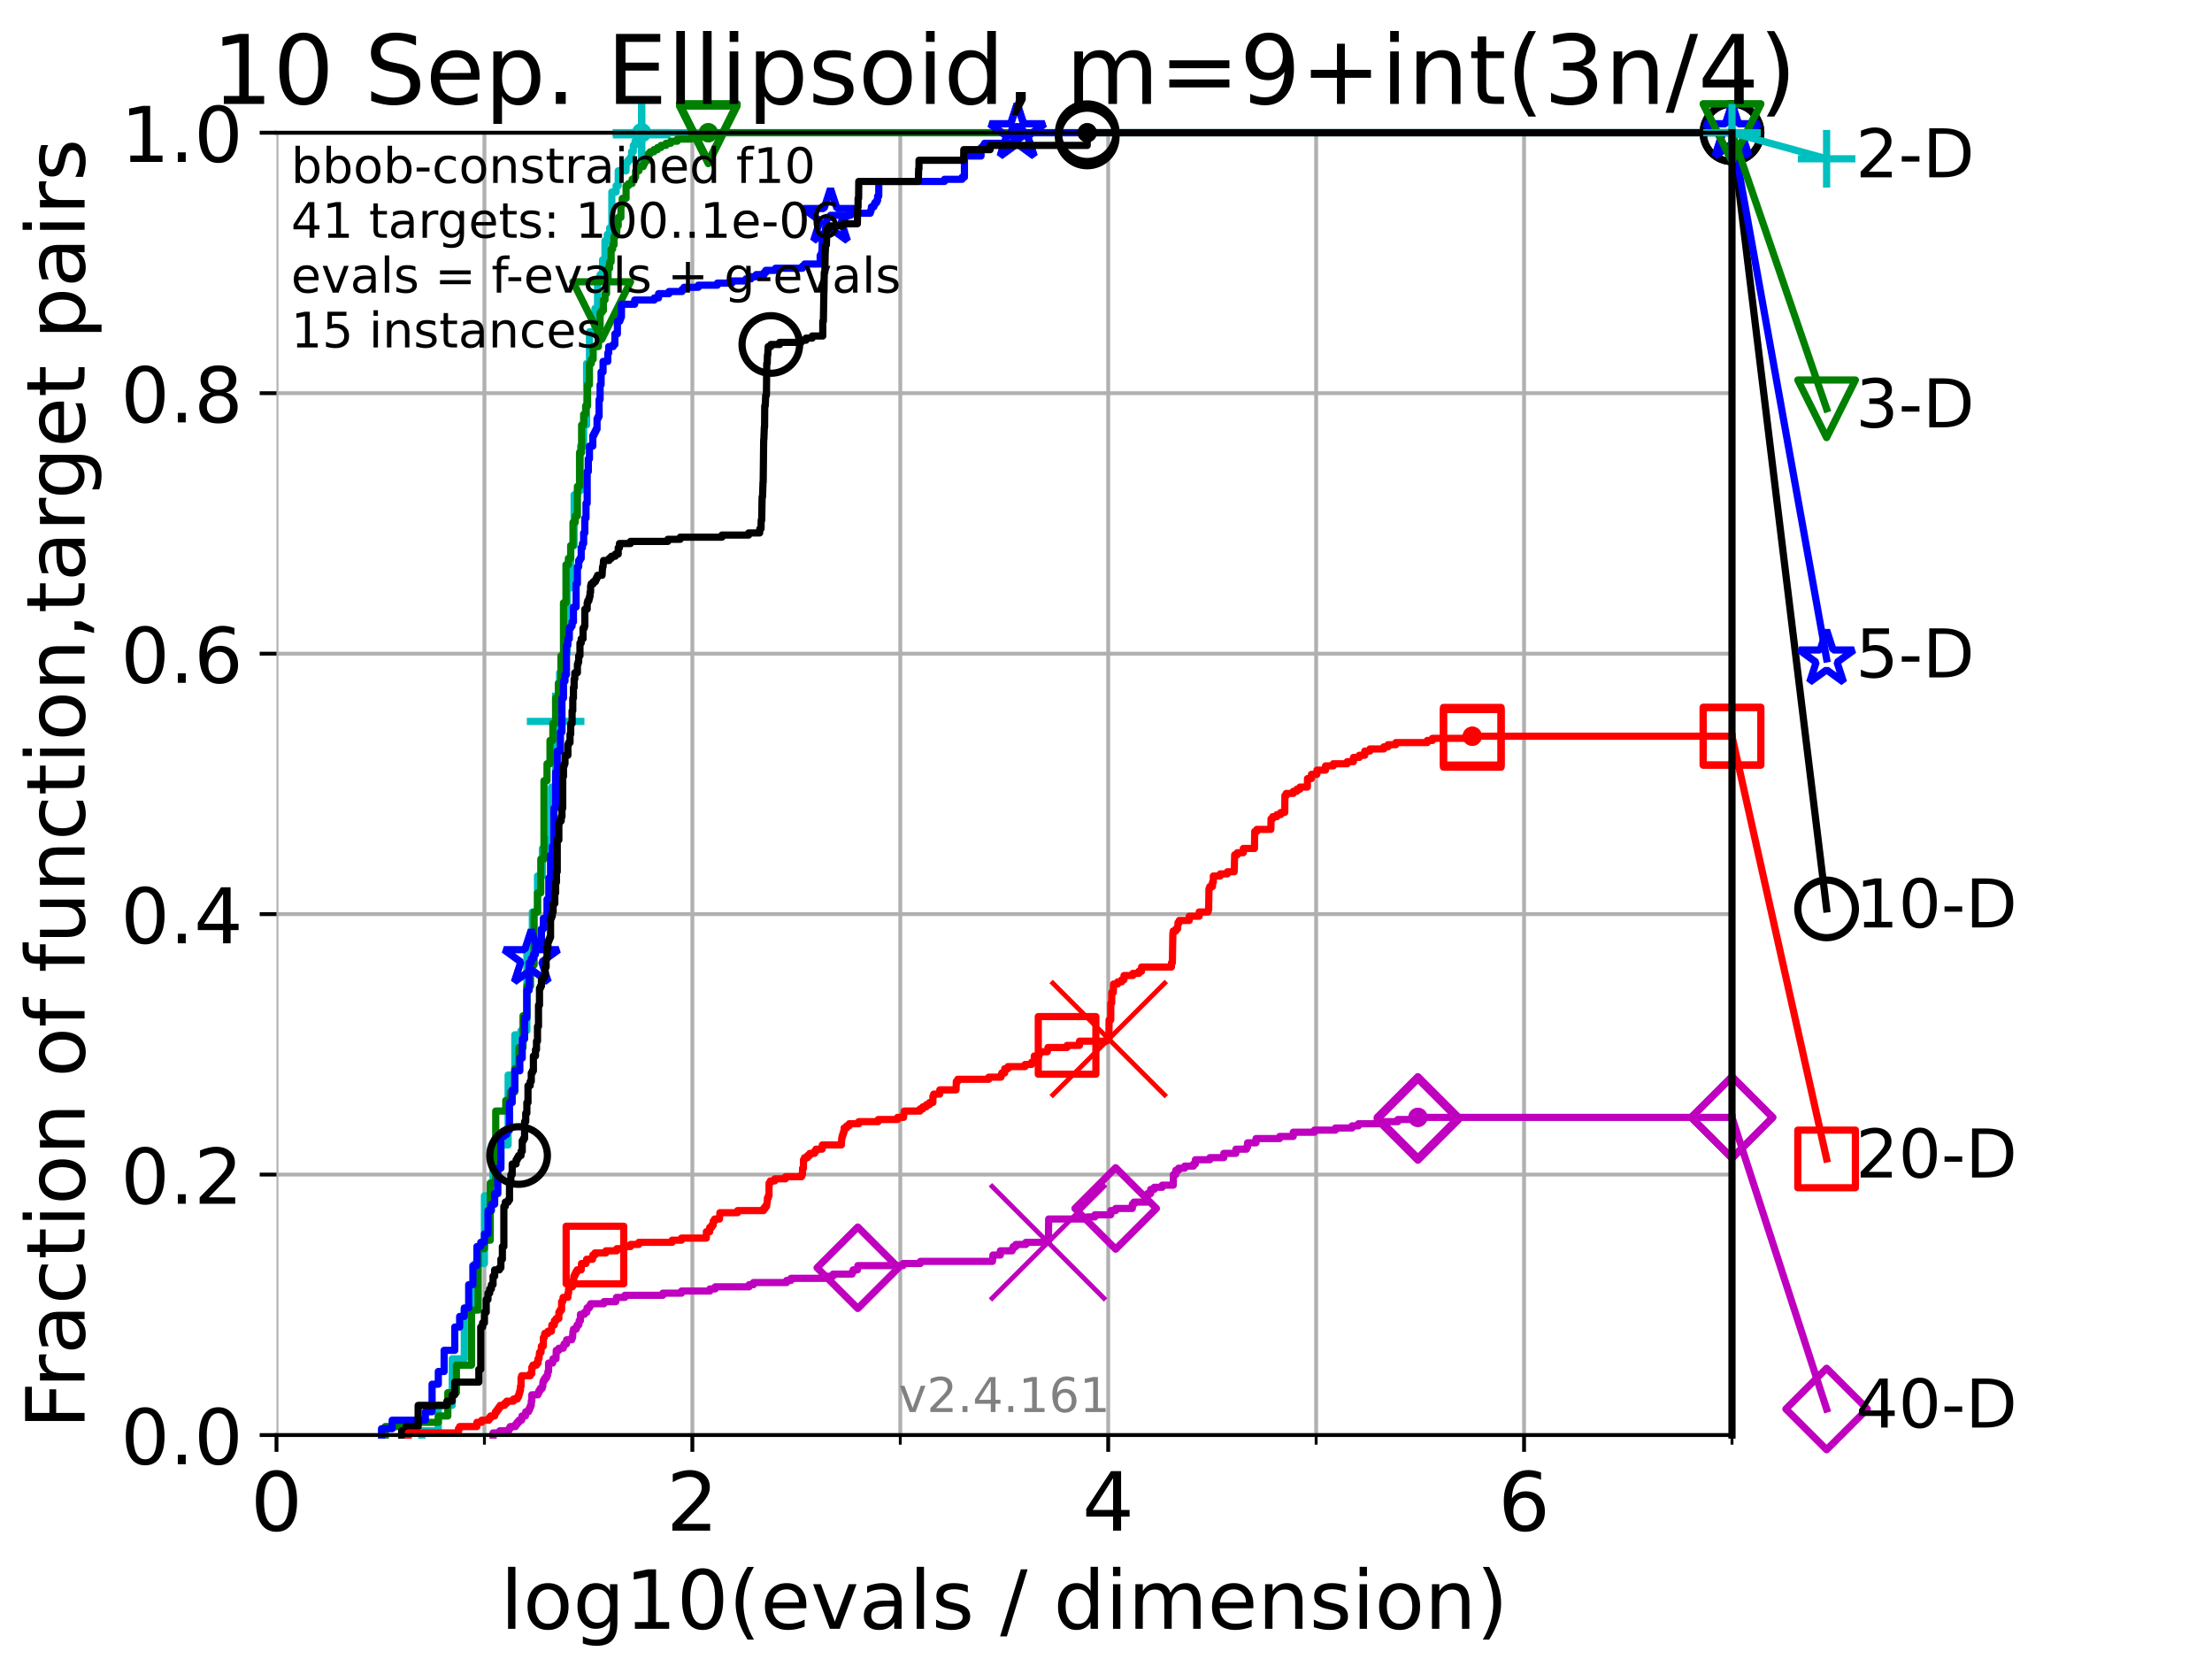 <?xml version="1.0" encoding="utf-8" standalone="no"?>
<!DOCTYPE svg PUBLIC "-//W3C//DTD SVG 1.1//EN"
  "http://www.w3.org/Graphics/SVG/1.1/DTD/svg11.dtd">
<!-- Created with matplotlib (https://matplotlib.org/) -->
<svg height="345.6pt" version="1.1" viewBox="0 0 460.8 345.6" width="460.8pt" xmlns="http://www.w3.org/2000/svg" xmlns:xlink="http://www.w3.org/1999/xlink">
 <defs>
  <style type="text/css">*{stroke-linecap:butt;stroke-linejoin:round;}</style>
 </defs>
 <g id="figure_1">
  <g id="patch_1">
   <path d="M 0 345.6 
L 460.8 345.6 
L 460.8 0 
L 0 0 
z
" style="fill:#ffffff;"/>
  </g>
  <g id="axes_1">
   <g id="patch_2">
    <path d="M 57.6 298.944 
L 360.806 298.944 
L 360.806 27.648 
L 57.6 27.648 
z
" style="fill:#ffffff;"/>
   </g>
   <g id="matplotlib.axis_1">
    <g id="xtick_1">
     <g id="line2d_1">
      <path clip-path="url(#p81015aa6fc)" d="M 57.6 298.944 
L 57.6 27.648 
" style="fill:none;stroke:#b0b0b0;stroke-linecap:square;stroke-width:0.8;"/>
     </g>
     <g id="line2d_2">
      <defs>
       <path d="M 0 0 
L 0 3.5 
" id="mdc5e54c48c" style="stroke:#000000;stroke-width:0.8;"/>
      </defs>
      <g>
       <use style="stroke:#000000;stroke-width:0.8;" x="57.6" xlink:href="#mdc5e54c48c" y="298.944"/>
      </g>
     </g>
     <g id="text_1">
      <!-- 0 -->
      <g transform="translate(52.192 318.861)scale(0.17 -0.17)">
       <defs>
        <path d="M 31.781 66.406 
Q 24.172 66.406 20.328 58.906 
Q 16.5 51.422 16.5 36.375 
Q 16.5 21.391 20.328 13.891 
Q 24.172 6.391 31.781 6.391 
Q 39.453 6.391 43.281 13.891 
Q 47.125 21.391 47.125 36.375 
Q 47.125 51.422 43.281 58.906 
Q 39.453 66.406 31.781 66.406 
z
M 31.781 74.219 
Q 44.047 74.219 50.516 64.516 
Q 56.984 54.828 56.984 36.375 
Q 56.984 17.969 50.516 8.266 
Q 44.047 -1.422 31.781 -1.422 
Q 19.531 -1.422 13.062 8.266 
Q 6.594 17.969 6.594 36.375 
Q 6.594 54.828 13.062 64.516 
Q 19.531 74.219 31.781 74.219 
z
" id="DejaVuSans-48"/>
       </defs>
       <use xlink:href="#DejaVuSans-48"/>
      </g>
     </g>
    </g>
    <g id="xtick_2">
     <g id="line2d_3">
      <path clip-path="url(#p81015aa6fc)" d="M 144.23 298.944 
L 144.23 27.648 
" style="fill:none;stroke:#b0b0b0;stroke-linecap:square;stroke-width:0.8;"/>
     </g>
     <g id="line2d_4">
      <g>
       <use style="stroke:#000000;stroke-width:0.8;" x="144.23" xlink:href="#mdc5e54c48c" y="298.944"/>
      </g>
     </g>
     <g id="text_2">
      <!-- 2 -->
      <g transform="translate(138.822 318.861)scale(0.17 -0.17)">
       <defs>
        <path d="M 19.188 8.297 
L 53.609 8.297 
L 53.609 0 
L 7.328 0 
L 7.328 8.297 
Q 12.938 14.109 22.625 23.891 
Q 32.328 33.688 34.812 36.531 
Q 39.547 41.844 41.422 45.531 
Q 43.312 49.219 43.312 52.781 
Q 43.312 58.594 39.234 62.25 
Q 35.156 65.922 28.609 65.922 
Q 23.969 65.922 18.812 64.312 
Q 13.672 62.703 7.812 59.422 
L 7.812 69.391 
Q 13.766 71.781 18.938 73 
Q 24.125 74.219 28.422 74.219 
Q 39.75 74.219 46.484 68.547 
Q 53.219 62.891 53.219 53.422 
Q 53.219 48.922 51.531 44.891 
Q 49.859 40.875 45.406 35.406 
Q 44.188 33.984 37.641 27.219 
Q 31.109 20.453 19.188 8.297 
z
" id="DejaVuSans-50"/>
       </defs>
       <use xlink:href="#DejaVuSans-50"/>
      </g>
     </g>
    </g>
    <g id="xtick_3">
     <g id="line2d_5">
      <path clip-path="url(#p81015aa6fc)" d="M 230.861 298.944 
L 230.861 27.648 
" style="fill:none;stroke:#b0b0b0;stroke-linecap:square;stroke-width:0.8;"/>
     </g>
     <g id="line2d_6">
      <g>
       <use style="stroke:#000000;stroke-width:0.8;" x="230.861" xlink:href="#mdc5e54c48c" y="298.944"/>
      </g>
     </g>
     <g id="text_3">
      <!-- 4 -->
      <g transform="translate(225.453 318.861)scale(0.17 -0.17)">
       <defs>
        <path d="M 37.797 64.312 
L 12.891 25.391 
L 37.797 25.391 
z
M 35.203 72.906 
L 47.609 72.906 
L 47.609 25.391 
L 58.016 25.391 
L 58.016 17.188 
L 47.609 17.188 
L 47.609 0 
L 37.797 0 
L 37.797 17.188 
L 4.891 17.188 
L 4.891 26.703 
z
" id="DejaVuSans-52"/>
       </defs>
       <use xlink:href="#DejaVuSans-52"/>
      </g>
     </g>
    </g>
    <g id="xtick_4">
     <g id="line2d_7">
      <path clip-path="url(#p81015aa6fc)" d="M 317.491 298.944 
L 317.491 27.648 
" style="fill:none;stroke:#b0b0b0;stroke-linecap:square;stroke-width:0.8;"/>
     </g>
     <g id="line2d_8">
      <g>
       <use style="stroke:#000000;stroke-width:0.8;" x="317.491" xlink:href="#mdc5e54c48c" y="298.944"/>
      </g>
     </g>
     <g id="text_4">
      <!-- 6 -->
      <g transform="translate(312.083 318.861)scale(0.17 -0.17)">
       <defs>
        <path d="M 33.016 40.375 
Q 26.375 40.375 22.484 35.828 
Q 18.609 31.297 18.609 23.391 
Q 18.609 15.531 22.484 10.953 
Q 26.375 6.391 33.016 6.391 
Q 39.656 6.391 43.531 10.953 
Q 47.406 15.531 47.406 23.391 
Q 47.406 31.297 43.531 35.828 
Q 39.656 40.375 33.016 40.375 
z
M 52.594 71.297 
L 52.594 62.312 
Q 48.875 64.062 45.094 64.984 
Q 41.312 65.922 37.594 65.922 
Q 27.828 65.922 22.672 59.328 
Q 17.531 52.734 16.797 39.406 
Q 19.672 43.656 24.016 45.922 
Q 28.375 48.188 33.594 48.188 
Q 44.578 48.188 50.953 41.516 
Q 57.328 34.859 57.328 23.391 
Q 57.328 12.156 50.688 5.359 
Q 44.047 -1.422 33.016 -1.422 
Q 20.359 -1.422 13.672 8.266 
Q 6.984 17.969 6.984 36.375 
Q 6.984 53.656 15.188 63.938 
Q 23.391 74.219 37.203 74.219 
Q 40.922 74.219 44.703 73.484 
Q 48.484 72.75 52.594 71.297 
z
" id="DejaVuSans-54"/>
       </defs>
       <use xlink:href="#DejaVuSans-54"/>
      </g>
     </g>
    </g>
    <g id="xtick_5">
     <g id="line2d_9">
      <path clip-path="url(#p81015aa6fc)" d="M 100.915 298.944 
L 100.915 27.648 
" style="fill:none;stroke:#b0b0b0;stroke-linecap:square;stroke-width:0.8;"/>
     </g>
     <g id="line2d_10">
      <defs>
       <path d="M 0 0 
L 0 2 
" id="m4f913d1aa2" style="stroke:#000000;stroke-width:0.6;"/>
      </defs>
      <g>
       <use style="stroke:#000000;stroke-width:0.6;" x="100.915" xlink:href="#m4f913d1aa2" y="298.944"/>
      </g>
     </g>
    </g>
    <g id="xtick_6">
     <g id="line2d_11">
      <path clip-path="url(#p81015aa6fc)" d="M 187.546 298.944 
L 187.546 27.648 
" style="fill:none;stroke:#b0b0b0;stroke-linecap:square;stroke-width:0.8;"/>
     </g>
     <g id="line2d_12">
      <g>
       <use style="stroke:#000000;stroke-width:0.6;" x="187.546" xlink:href="#m4f913d1aa2" y="298.944"/>
      </g>
     </g>
    </g>
    <g id="xtick_7">
     <g id="line2d_13">
      <path clip-path="url(#p81015aa6fc)" d="M 274.176 298.944 
L 274.176 27.648 
" style="fill:none;stroke:#b0b0b0;stroke-linecap:square;stroke-width:0.8;"/>
     </g>
     <g id="line2d_14">
      <g>
       <use style="stroke:#000000;stroke-width:0.6;" x="274.176" xlink:href="#m4f913d1aa2" y="298.944"/>
      </g>
     </g>
    </g>
    <g id="xtick_8">
     <g id="line2d_15">
      <path clip-path="url(#p81015aa6fc)" d="M 360.806 298.944 
L 360.806 27.648 
" style="fill:none;stroke:#b0b0b0;stroke-linecap:square;stroke-width:0.8;"/>
     </g>
     <g id="line2d_16">
      <g>
       <use style="stroke:#000000;stroke-width:0.6;" x="360.806" xlink:href="#m4f913d1aa2" y="298.944"/>
      </g>
     </g>
    </g>
    <g id="text_5">
     <!-- log10(evals / dimension) -->
     <g transform="translate(104.239 339.314)scale(0.17 -0.17)">
      <defs>
       <path d="M 9.422 75.984 
L 18.406 75.984 
L 18.406 0 
L 9.422 0 
z
" id="DejaVuSans-108"/>
       <path d="M 30.609 48.391 
Q 23.391 48.391 19.188 42.75 
Q 14.984 37.109 14.984 27.297 
Q 14.984 17.484 19.156 11.844 
Q 23.344 6.203 30.609 6.203 
Q 37.797 6.203 41.984 11.859 
Q 46.188 17.531 46.188 27.297 
Q 46.188 37.016 41.984 42.703 
Q 37.797 48.391 30.609 48.391 
z
M 30.609 56 
Q 42.328 56 49.016 48.375 
Q 55.719 40.766 55.719 27.297 
Q 55.719 13.875 49.016 6.219 
Q 42.328 -1.422 30.609 -1.422 
Q 18.844 -1.422 12.172 6.219 
Q 5.516 13.875 5.516 27.297 
Q 5.516 40.766 12.172 48.375 
Q 18.844 56 30.609 56 
z
" id="DejaVuSans-111"/>
       <path d="M 45.406 27.984 
Q 45.406 37.75 41.375 43.109 
Q 37.359 48.484 30.078 48.484 
Q 22.859 48.484 18.828 43.109 
Q 14.797 37.75 14.797 27.984 
Q 14.797 18.266 18.828 12.891 
Q 22.859 7.516 30.078 7.516 
Q 37.359 7.516 41.375 12.891 
Q 45.406 18.266 45.406 27.984 
z
M 54.391 6.781 
Q 54.391 -7.172 48.188 -13.984 
Q 42 -20.797 29.203 -20.797 
Q 24.469 -20.797 20.266 -20.094 
Q 16.062 -19.391 12.109 -17.922 
L 12.109 -9.188 
Q 16.062 -11.328 19.922 -12.344 
Q 23.781 -13.375 27.781 -13.375 
Q 36.625 -13.375 41.016 -8.766 
Q 45.406 -4.156 45.406 5.172 
L 45.406 9.625 
Q 42.625 4.781 38.281 2.391 
Q 33.938 0 27.875 0 
Q 17.828 0 11.672 7.656 
Q 5.516 15.328 5.516 27.984 
Q 5.516 40.672 11.672 48.328 
Q 17.828 56 27.875 56 
Q 33.938 56 38.281 53.609 
Q 42.625 51.219 45.406 46.391 
L 45.406 54.688 
L 54.391 54.688 
z
" id="DejaVuSans-103"/>
       <path d="M 12.406 8.297 
L 28.516 8.297 
L 28.516 63.922 
L 10.984 60.406 
L 10.984 69.391 
L 28.422 72.906 
L 38.281 72.906 
L 38.281 8.297 
L 54.391 8.297 
L 54.391 0 
L 12.406 0 
z
" id="DejaVuSans-49"/>
       <path d="M 31 75.875 
Q 24.469 64.656 21.281 53.656 
Q 18.109 42.672 18.109 31.391 
Q 18.109 20.125 21.312 9.062 
Q 24.516 -2 31 -13.188 
L 23.188 -13.188 
Q 15.875 -1.703 12.234 9.375 
Q 8.594 20.453 8.594 31.391 
Q 8.594 42.281 12.203 53.312 
Q 15.828 64.359 23.188 75.875 
z
" id="DejaVuSans-40"/>
       <path d="M 56.203 29.594 
L 56.203 25.203 
L 14.891 25.203 
Q 15.484 15.922 20.484 11.062 
Q 25.484 6.203 34.422 6.203 
Q 39.594 6.203 44.453 7.469 
Q 49.312 8.734 54.109 11.281 
L 54.109 2.781 
Q 49.266 0.734 44.188 -0.344 
Q 39.109 -1.422 33.891 -1.422 
Q 20.797 -1.422 13.156 6.188 
Q 5.516 13.812 5.516 26.812 
Q 5.516 40.234 12.766 48.109 
Q 20.016 56 32.328 56 
Q 43.359 56 49.781 48.891 
Q 56.203 41.797 56.203 29.594 
z
M 47.219 32.234 
Q 47.125 39.594 43.094 43.984 
Q 39.062 48.391 32.422 48.391 
Q 24.906 48.391 20.391 44.141 
Q 15.875 39.891 15.188 32.172 
z
" id="DejaVuSans-101"/>
       <path d="M 2.984 54.688 
L 12.5 54.688 
L 29.594 8.797 
L 46.688 54.688 
L 56.203 54.688 
L 35.688 0 
L 23.484 0 
z
" id="DejaVuSans-118"/>
       <path d="M 34.281 27.484 
Q 23.391 27.484 19.188 25 
Q 14.984 22.516 14.984 16.5 
Q 14.984 11.719 18.141 8.906 
Q 21.297 6.109 26.703 6.109 
Q 34.188 6.109 38.703 11.406 
Q 43.219 16.703 43.219 25.484 
L 43.219 27.484 
z
M 52.203 31.203 
L 52.203 0 
L 43.219 0 
L 43.219 8.297 
Q 40.141 3.328 35.547 0.953 
Q 30.953 -1.422 24.312 -1.422 
Q 15.922 -1.422 10.953 3.297 
Q 6 8.016 6 15.922 
Q 6 25.141 12.172 29.828 
Q 18.359 34.516 30.609 34.516 
L 43.219 34.516 
L 43.219 35.406 
Q 43.219 41.609 39.141 45 
Q 35.062 48.391 27.688 48.391 
Q 23 48.391 18.547 47.266 
Q 14.109 46.141 10.016 43.891 
L 10.016 52.203 
Q 14.938 54.109 19.578 55.047 
Q 24.219 56 28.609 56 
Q 40.484 56 46.344 49.844 
Q 52.203 43.703 52.203 31.203 
z
" id="DejaVuSans-97"/>
       <path d="M 44.281 53.078 
L 44.281 44.578 
Q 40.484 46.531 36.375 47.5 
Q 32.281 48.484 27.875 48.484 
Q 21.188 48.484 17.844 46.438 
Q 14.5 44.391 14.5 40.281 
Q 14.5 37.156 16.891 35.375 
Q 19.281 33.594 26.516 31.984 
L 29.594 31.297 
Q 39.156 29.25 43.188 25.516 
Q 47.219 21.781 47.219 15.094 
Q 47.219 7.469 41.188 3.016 
Q 35.156 -1.422 24.609 -1.422 
Q 20.219 -1.422 15.453 -0.562 
Q 10.688 0.297 5.422 2 
L 5.422 11.281 
Q 10.406 8.688 15.234 7.391 
Q 20.062 6.109 24.812 6.109 
Q 31.156 6.109 34.562 8.281 
Q 37.984 10.453 37.984 14.406 
Q 37.984 18.062 35.516 20.016 
Q 33.062 21.969 24.703 23.781 
L 21.578 24.516 
Q 13.234 26.266 9.516 29.906 
Q 5.812 33.547 5.812 39.891 
Q 5.812 47.609 11.281 51.797 
Q 16.75 56 26.812 56 
Q 31.781 56 36.172 55.266 
Q 40.578 54.547 44.281 53.078 
z
" id="DejaVuSans-115"/>
       <path id="DejaVuSans-32"/>
       <path d="M 25.391 72.906 
L 33.688 72.906 
L 8.297 -9.281 
L 0 -9.281 
z
" id="DejaVuSans-47"/>
       <path d="M 45.406 46.391 
L 45.406 75.984 
L 54.391 75.984 
L 54.391 0 
L 45.406 0 
L 45.406 8.203 
Q 42.578 3.328 38.25 0.953 
Q 33.938 -1.422 27.875 -1.422 
Q 17.969 -1.422 11.734 6.484 
Q 5.516 14.406 5.516 27.297 
Q 5.516 40.188 11.734 48.094 
Q 17.969 56 27.875 56 
Q 33.938 56 38.25 53.625 
Q 42.578 51.266 45.406 46.391 
z
M 14.797 27.297 
Q 14.797 17.391 18.875 11.75 
Q 22.953 6.109 30.078 6.109 
Q 37.203 6.109 41.297 11.75 
Q 45.406 17.391 45.406 27.297 
Q 45.406 37.203 41.297 42.844 
Q 37.203 48.484 30.078 48.484 
Q 22.953 48.484 18.875 42.844 
Q 14.797 37.203 14.797 27.297 
z
" id="DejaVuSans-100"/>
       <path d="M 9.422 54.688 
L 18.406 54.688 
L 18.406 0 
L 9.422 0 
z
M 9.422 75.984 
L 18.406 75.984 
L 18.406 64.594 
L 9.422 64.594 
z
" id="DejaVuSans-105"/>
       <path d="M 52 44.188 
Q 55.375 50.25 60.062 53.125 
Q 64.75 56 71.094 56 
Q 79.641 56 84.281 50.016 
Q 88.922 44.047 88.922 33.016 
L 88.922 0 
L 79.891 0 
L 79.891 32.719 
Q 79.891 40.578 77.094 44.375 
Q 74.312 48.188 68.609 48.188 
Q 61.625 48.188 57.562 43.547 
Q 53.516 38.922 53.516 30.906 
L 53.516 0 
L 44.484 0 
L 44.484 32.719 
Q 44.484 40.625 41.703 44.406 
Q 38.922 48.188 33.109 48.188 
Q 26.219 48.188 22.156 43.531 
Q 18.109 38.875 18.109 30.906 
L 18.109 0 
L 9.078 0 
L 9.078 54.688 
L 18.109 54.688 
L 18.109 46.188 
Q 21.188 51.219 25.484 53.609 
Q 29.781 56 35.688 56 
Q 41.656 56 45.828 52.969 
Q 50 49.953 52 44.188 
z
" id="DejaVuSans-109"/>
       <path d="M 54.891 33.016 
L 54.891 0 
L 45.906 0 
L 45.906 32.719 
Q 45.906 40.484 42.875 44.328 
Q 39.844 48.188 33.797 48.188 
Q 26.516 48.188 22.312 43.547 
Q 18.109 38.922 18.109 30.906 
L 18.109 0 
L 9.078 0 
L 9.078 54.688 
L 18.109 54.688 
L 18.109 46.188 
Q 21.344 51.125 25.703 53.562 
Q 30.078 56 35.797 56 
Q 45.219 56 50.047 50.172 
Q 54.891 44.344 54.891 33.016 
z
" id="DejaVuSans-110"/>
       <path d="M 8.016 75.875 
L 15.828 75.875 
Q 23.141 64.359 26.781 53.312 
Q 30.422 42.281 30.422 31.391 
Q 30.422 20.453 26.781 9.375 
Q 23.141 -1.703 15.828 -13.188 
L 8.016 -13.188 
Q 14.5 -2 17.703 9.062 
Q 20.906 20.125 20.906 31.391 
Q 20.906 42.672 17.703 53.656 
Q 14.5 64.656 8.016 75.875 
z
" id="DejaVuSans-41"/>
      </defs>
      <use xlink:href="#DejaVuSans-108"/>
      <use x="27.783" xlink:href="#DejaVuSans-111"/>
      <use x="88.965" xlink:href="#DejaVuSans-103"/>
      <use x="152.441" xlink:href="#DejaVuSans-49"/>
      <use x="216.064" xlink:href="#DejaVuSans-48"/>
      <use x="279.688" xlink:href="#DejaVuSans-40"/>
      <use x="318.701" xlink:href="#DejaVuSans-101"/>
      <use x="380.225" xlink:href="#DejaVuSans-118"/>
      <use x="439.404" xlink:href="#DejaVuSans-97"/>
      <use x="500.684" xlink:href="#DejaVuSans-108"/>
      <use x="528.467" xlink:href="#DejaVuSans-115"/>
      <use x="580.566" xlink:href="#DejaVuSans-32"/>
      <use x="612.354" xlink:href="#DejaVuSans-47"/>
      <use x="646.045" xlink:href="#DejaVuSans-32"/>
      <use x="677.832" xlink:href="#DejaVuSans-100"/>
      <use x="741.309" xlink:href="#DejaVuSans-105"/>
      <use x="769.092" xlink:href="#DejaVuSans-109"/>
      <use x="866.504" xlink:href="#DejaVuSans-101"/>
      <use x="928.027" xlink:href="#DejaVuSans-110"/>
      <use x="991.406" xlink:href="#DejaVuSans-115"/>
      <use x="1043.506" xlink:href="#DejaVuSans-105"/>
      <use x="1071.289" xlink:href="#DejaVuSans-111"/>
      <use x="1132.471" xlink:href="#DejaVuSans-110"/>
      <use x="1195.85" xlink:href="#DejaVuSans-41"/>
     </g>
    </g>
   </g>
   <g id="matplotlib.axis_2">
    <g id="ytick_1">
     <g id="line2d_17">
      <path clip-path="url(#p81015aa6fc)" d="M 57.6 298.944 
L 360.806 298.944 
" style="fill:none;stroke:#b0b0b0;stroke-linecap:square;stroke-width:0.8;"/>
     </g>
     <g id="line2d_18">
      <defs>
       <path d="M 0 0 
L -3.5 0 
" id="mb90b8fee7d" style="stroke:#000000;stroke-width:0.8;"/>
      </defs>
      <g>
       <use style="stroke:#000000;stroke-width:0.8;" x="57.6" xlink:href="#mb90b8fee7d" y="298.944"/>
      </g>
     </g>
     <g id="text_6">
      <!-- 0.0 -->
      <g transform="translate(25.155 305.023)scale(0.16 -0.16)">
       <defs>
        <path d="M 10.688 12.406 
L 21 12.406 
L 21 0 
L 10.688 0 
z
" id="DejaVuSans-46"/>
       </defs>
       <use xlink:href="#DejaVuSans-48"/>
       <use x="63.623" xlink:href="#DejaVuSans-46"/>
       <use x="95.41" xlink:href="#DejaVuSans-48"/>
      </g>
     </g>
    </g>
    <g id="ytick_2">
     <g id="line2d_19">
      <path clip-path="url(#p81015aa6fc)" d="M 57.6 244.685 
L 360.806 244.685 
" style="fill:none;stroke:#b0b0b0;stroke-linecap:square;stroke-width:0.8;"/>
     </g>
     <g id="line2d_20">
      <g>
       <use style="stroke:#000000;stroke-width:0.8;" x="57.6" xlink:href="#mb90b8fee7d" y="244.685"/>
      </g>
     </g>
     <g id="text_7">
      <!-- 0.2 -->
      <g transform="translate(25.155 250.764)scale(0.16 -0.16)">
       <use xlink:href="#DejaVuSans-48"/>
       <use x="63.623" xlink:href="#DejaVuSans-46"/>
       <use x="95.41" xlink:href="#DejaVuSans-50"/>
      </g>
     </g>
    </g>
    <g id="ytick_3">
     <g id="line2d_21">
      <path clip-path="url(#p81015aa6fc)" d="M 57.6 190.426 
L 360.806 190.426 
" style="fill:none;stroke:#b0b0b0;stroke-linecap:square;stroke-width:0.8;"/>
     </g>
     <g id="line2d_22">
      <g>
       <use style="stroke:#000000;stroke-width:0.8;" x="57.6" xlink:href="#mb90b8fee7d" y="190.426"/>
      </g>
     </g>
     <g id="text_8">
      <!-- 0.4 -->
      <g transform="translate(25.155 196.504)scale(0.16 -0.16)">
       <use xlink:href="#DejaVuSans-48"/>
       <use x="63.623" xlink:href="#DejaVuSans-46"/>
       <use x="95.41" xlink:href="#DejaVuSans-52"/>
      </g>
     </g>
    </g>
    <g id="ytick_4">
     <g id="line2d_23">
      <path clip-path="url(#p81015aa6fc)" d="M 57.6 136.166 
L 360.806 136.166 
" style="fill:none;stroke:#b0b0b0;stroke-linecap:square;stroke-width:0.8;"/>
     </g>
     <g id="line2d_24">
      <g>
       <use style="stroke:#000000;stroke-width:0.8;" x="57.6" xlink:href="#mb90b8fee7d" y="136.166"/>
      </g>
     </g>
     <g id="text_9">
      <!-- 0.6 -->
      <g transform="translate(25.155 142.245)scale(0.16 -0.16)">
       <use xlink:href="#DejaVuSans-48"/>
       <use x="63.623" xlink:href="#DejaVuSans-46"/>
       <use x="95.41" xlink:href="#DejaVuSans-54"/>
      </g>
     </g>
    </g>
    <g id="ytick_5">
     <g id="line2d_25">
      <path clip-path="url(#p81015aa6fc)" d="M 57.6 81.907 
L 360.806 81.907 
" style="fill:none;stroke:#b0b0b0;stroke-linecap:square;stroke-width:0.8;"/>
     </g>
     <g id="line2d_26">
      <g>
       <use style="stroke:#000000;stroke-width:0.8;" x="57.6" xlink:href="#mb90b8fee7d" y="81.907"/>
      </g>
     </g>
     <g id="text_10">
      <!-- 0.8 -->
      <g transform="translate(25.155 87.986)scale(0.16 -0.16)">
       <defs>
        <path d="M 31.781 34.625 
Q 24.75 34.625 20.719 30.859 
Q 16.703 27.094 16.703 20.516 
Q 16.703 13.922 20.719 10.156 
Q 24.75 6.391 31.781 6.391 
Q 38.812 6.391 42.859 10.172 
Q 46.922 13.969 46.922 20.516 
Q 46.922 27.094 42.891 30.859 
Q 38.875 34.625 31.781 34.625 
z
M 21.922 38.812 
Q 15.578 40.375 12.031 44.719 
Q 8.5 49.078 8.5 55.328 
Q 8.5 64.062 14.719 69.141 
Q 20.953 74.219 31.781 74.219 
Q 42.672 74.219 48.875 69.141 
Q 55.078 64.062 55.078 55.328 
Q 55.078 49.078 51.531 44.719 
Q 48 40.375 41.703 38.812 
Q 48.828 37.156 52.797 32.312 
Q 56.781 27.484 56.781 20.516 
Q 56.781 9.906 50.312 4.234 
Q 43.844 -1.422 31.781 -1.422 
Q 19.734 -1.422 13.25 4.234 
Q 6.781 9.906 6.781 20.516 
Q 6.781 27.484 10.781 32.312 
Q 14.797 37.156 21.922 38.812 
z
M 18.312 54.391 
Q 18.312 48.734 21.844 45.562 
Q 25.391 42.391 31.781 42.391 
Q 38.141 42.391 41.719 45.562 
Q 45.312 48.734 45.312 54.391 
Q 45.312 60.062 41.719 63.234 
Q 38.141 66.406 31.781 66.406 
Q 25.391 66.406 21.844 63.234 
Q 18.312 60.062 18.312 54.391 
z
" id="DejaVuSans-56"/>
       </defs>
       <use xlink:href="#DejaVuSans-48"/>
       <use x="63.623" xlink:href="#DejaVuSans-46"/>
       <use x="95.41" xlink:href="#DejaVuSans-56"/>
      </g>
     </g>
    </g>
    <g id="ytick_6">
     <g id="line2d_27">
      <path clip-path="url(#p81015aa6fc)" d="M 57.6 27.648 
L 360.806 27.648 
" style="fill:none;stroke:#b0b0b0;stroke-linecap:square;stroke-width:0.8;"/>
     </g>
     <g id="line2d_28">
      <g>
       <use style="stroke:#000000;stroke-width:0.8;" x="57.6" xlink:href="#mb90b8fee7d" y="27.648"/>
      </g>
     </g>
     <g id="text_11">
      <!-- 1.0 -->
      <g transform="translate(25.155 33.727)scale(0.16 -0.16)">
       <use xlink:href="#DejaVuSans-49"/>
       <use x="63.623" xlink:href="#DejaVuSans-46"/>
       <use x="95.41" xlink:href="#DejaVuSans-48"/>
      </g>
     </g>
    </g>
    <g id="text_12">
     <!-- Fraction of function,target pairs -->
     <g transform="translate(17.62 297.681)rotate(-90)scale(0.17 -0.17)">
      <defs>
       <path d="M 9.812 72.906 
L 51.703 72.906 
L 51.703 64.594 
L 19.672 64.594 
L 19.672 43.109 
L 48.578 43.109 
L 48.578 34.812 
L 19.672 34.812 
L 19.672 0 
L 9.812 0 
z
" id="DejaVuSans-70"/>
       <path d="M 41.109 46.297 
Q 39.594 47.172 37.812 47.578 
Q 36.031 48 33.891 48 
Q 26.266 48 22.188 43.047 
Q 18.109 38.094 18.109 28.812 
L 18.109 0 
L 9.078 0 
L 9.078 54.688 
L 18.109 54.688 
L 18.109 46.188 
Q 20.953 51.172 25.484 53.578 
Q 30.031 56 36.531 56 
Q 37.453 56 38.578 55.875 
Q 39.703 55.766 41.062 55.516 
z
" id="DejaVuSans-114"/>
       <path d="M 48.781 52.594 
L 48.781 44.188 
Q 44.969 46.297 41.141 47.344 
Q 37.312 48.391 33.406 48.391 
Q 24.656 48.391 19.812 42.844 
Q 14.984 37.312 14.984 27.297 
Q 14.984 17.281 19.812 11.734 
Q 24.656 6.203 33.406 6.203 
Q 37.312 6.203 41.141 7.25 
Q 44.969 8.297 48.781 10.406 
L 48.781 2.094 
Q 45.016 0.344 40.984 -0.531 
Q 36.969 -1.422 32.422 -1.422 
Q 20.062 -1.422 12.781 6.344 
Q 5.516 14.109 5.516 27.297 
Q 5.516 40.672 12.859 48.328 
Q 20.219 56 33.016 56 
Q 37.156 56 41.109 55.141 
Q 45.062 54.297 48.781 52.594 
z
" id="DejaVuSans-99"/>
       <path d="M 18.312 70.219 
L 18.312 54.688 
L 36.812 54.688 
L 36.812 47.703 
L 18.312 47.703 
L 18.312 18.016 
Q 18.312 11.328 20.141 9.422 
Q 21.969 7.516 27.594 7.516 
L 36.812 7.516 
L 36.812 0 
L 27.594 0 
Q 17.188 0 13.234 3.875 
Q 9.281 7.766 9.281 18.016 
L 9.281 47.703 
L 2.688 47.703 
L 2.688 54.688 
L 9.281 54.688 
L 9.281 70.219 
z
" id="DejaVuSans-116"/>
       <path d="M 37.109 75.984 
L 37.109 68.5 
L 28.516 68.5 
Q 23.688 68.5 21.797 66.547 
Q 19.922 64.594 19.922 59.516 
L 19.922 54.688 
L 34.719 54.688 
L 34.719 47.703 
L 19.922 47.703 
L 19.922 0 
L 10.891 0 
L 10.891 47.703 
L 2.297 47.703 
L 2.297 54.688 
L 10.891 54.688 
L 10.891 58.5 
Q 10.891 67.625 15.141 71.797 
Q 19.391 75.984 28.609 75.984 
z
" id="DejaVuSans-102"/>
       <path d="M 8.5 21.578 
L 8.5 54.688 
L 17.484 54.688 
L 17.484 21.922 
Q 17.484 14.156 20.5 10.266 
Q 23.531 6.391 29.594 6.391 
Q 36.859 6.391 41.078 11.031 
Q 45.312 15.672 45.312 23.688 
L 45.312 54.688 
L 54.297 54.688 
L 54.297 0 
L 45.312 0 
L 45.312 8.406 
Q 42.047 3.422 37.719 1 
Q 33.406 -1.422 27.688 -1.422 
Q 18.266 -1.422 13.375 4.438 
Q 8.5 10.297 8.5 21.578 
z
M 31.109 56 
z
" id="DejaVuSans-117"/>
       <path d="M 11.719 12.406 
L 22.016 12.406 
L 22.016 4 
L 14.016 -11.625 
L 7.719 -11.625 
L 11.719 4 
z
" id="DejaVuSans-44"/>
       <path d="M 18.109 8.203 
L 18.109 -20.797 
L 9.078 -20.797 
L 9.078 54.688 
L 18.109 54.688 
L 18.109 46.391 
Q 20.953 51.266 25.266 53.625 
Q 29.594 56 35.594 56 
Q 45.562 56 51.781 48.094 
Q 58.016 40.188 58.016 27.297 
Q 58.016 14.406 51.781 6.484 
Q 45.562 -1.422 35.594 -1.422 
Q 29.594 -1.422 25.266 0.953 
Q 20.953 3.328 18.109 8.203 
z
M 48.688 27.297 
Q 48.688 37.203 44.609 42.844 
Q 40.531 48.484 33.406 48.484 
Q 26.266 48.484 22.188 42.844 
Q 18.109 37.203 18.109 27.297 
Q 18.109 17.391 22.188 11.75 
Q 26.266 6.109 33.406 6.109 
Q 40.531 6.109 44.609 11.75 
Q 48.688 17.391 48.688 27.297 
z
" id="DejaVuSans-112"/>
      </defs>
      <use xlink:href="#DejaVuSans-70"/>
      <use x="50.27" xlink:href="#DejaVuSans-114"/>
      <use x="91.383" xlink:href="#DejaVuSans-97"/>
      <use x="152.662" xlink:href="#DejaVuSans-99"/>
      <use x="207.643" xlink:href="#DejaVuSans-116"/>
      <use x="246.852" xlink:href="#DejaVuSans-105"/>
      <use x="274.635" xlink:href="#DejaVuSans-111"/>
      <use x="335.816" xlink:href="#DejaVuSans-110"/>
      <use x="399.195" xlink:href="#DejaVuSans-32"/>
      <use x="430.982" xlink:href="#DejaVuSans-111"/>
      <use x="492.164" xlink:href="#DejaVuSans-102"/>
      <use x="527.369" xlink:href="#DejaVuSans-32"/>
      <use x="559.156" xlink:href="#DejaVuSans-102"/>
      <use x="594.361" xlink:href="#DejaVuSans-117"/>
      <use x="657.74" xlink:href="#DejaVuSans-110"/>
      <use x="721.119" xlink:href="#DejaVuSans-99"/>
      <use x="776.1" xlink:href="#DejaVuSans-116"/>
      <use x="815.309" xlink:href="#DejaVuSans-105"/>
      <use x="843.092" xlink:href="#DejaVuSans-111"/>
      <use x="904.273" xlink:href="#DejaVuSans-110"/>
      <use x="967.652" xlink:href="#DejaVuSans-44"/>
      <use x="999.439" xlink:href="#DejaVuSans-116"/>
      <use x="1038.648" xlink:href="#DejaVuSans-97"/>
      <use x="1099.928" xlink:href="#DejaVuSans-114"/>
      <use x="1139.291" xlink:href="#DejaVuSans-103"/>
      <use x="1202.768" xlink:href="#DejaVuSans-101"/>
      <use x="1264.291" xlink:href="#DejaVuSans-116"/>
      <use x="1303.5" xlink:href="#DejaVuSans-32"/>
      <use x="1335.287" xlink:href="#DejaVuSans-112"/>
      <use x="1398.764" xlink:href="#DejaVuSans-97"/>
      <use x="1460.043" xlink:href="#DejaVuSans-105"/>
      <use x="1487.826" xlink:href="#DejaVuSans-114"/>
      <use x="1528.939" xlink:href="#DejaVuSans-115"/>
     </g>
    </g>
   </g>
   <g id="line2d_29">
    <defs>
     <path d="M 0 1.5 
C 0.398 1.5 0.779 1.342 1.061 1.061 
C 1.342 0.779 1.5 0.398 1.5 0 
C 1.5 -0.398 1.342 -0.779 1.061 -1.061 
C 0.779 -1.342 0.398 -1.5 0 -1.5 
C -0.398 -1.5 -0.779 -1.342 -1.061 -1.061 
C -1.342 -0.779 -1.5 -0.398 -1.5 0 
C -1.5 0.398 -1.342 0.779 -1.061 1.061 
C -0.779 1.342 -0.398 1.5 0 1.5 
z
" id="mdd8417c52a" style="stroke:#00bfbf;"/>
    </defs>
    <g>
     <use style="fill:#00bfbf;stroke:#00bfbf;" x="133.656" xlink:href="#mdd8417c52a" y="27.648"/>
     <use style="fill:#00bfbf;stroke:#00bfbf;" x="133.656" xlink:href="#mdd8417c52a" y="27.648"/>
    </g>
   </g>
   <g id="line2d_30">
    <path d="M 87.876 298.944 
L 87.876 298.062 
L 91.306 298.062 
L 91.306 292.768 
L 94.206 292.768 
L 94.206 283.063 
L 96.718 283.063 
L 96.718 272.917 
L 98.933 272.917 
L 98.933 263.212 
L 100.915 263.212 
L 100.915 249.096 
L 102.708 249.096 
L 102.708 242.479 
L 104.345 242.479 
L 104.345 238.509 
L 105.851 238.509 
L 105.851 223.952 
L 107.245 223.952 
L 107.245 215.57 
L 108.543 215.57 
L 108.543 214.688 
L 109.757 214.688 
L 109.757 197.484 
L 110.897 197.484 
L 110.897 189.984 
L 111.972 189.984 
L 111.972 182.485 
L 112.989 182.485 
L 112.989 176.751 
L 113.954 176.751 
L 113.954 174.986 
L 114.872 174.986 
L 114.872 163.958 
L 115.747 163.958 
L 115.747 150.283 
L 116.584 150.283 
L 116.584 140.137 
L 117.384 140.137 
L 117.384 136.166 
L 118.152 136.166 
L 118.152 122.491 
L 118.89 122.491 
L 118.89 113.669 
L 119.6 113.669 
L 119.6 103.082 
L 120.284 103.082 
L 120.284 102.199 
L 120.944 102.199 
L 120.944 92.935 
L 121.582 92.935 
L 121.582 88.524 
L 122.199 88.524 
L 122.199 75.731 
L 122.796 75.731 
L 122.796 69.114 
L 123.936 69.114 
L 123.936 64.262 
L 124.482 64.262 
L 124.482 58.086 
L 125.012 58.086 
L 125.012 57.204 
L 125.527 57.204 
L 125.527 54.116 
L 126.029 54.116 
L 126.029 50.146 
L 126.517 50.146 
L 126.517 48.822 
L 126.994 48.822 
L 126.994 47.499 
L 127.458 47.499 
L 127.458 40 
L 128.354 40 
L 128.354 38.676 
L 128.786 38.676 
L 128.786 35.588 
L 130.423 35.588 
L 130.423 33.824 
L 130.811 33.824 
L 130.811 33.383 
L 131.191 33.383 
L 131.191 32.942 
L 131.564 32.942 
L 131.564 31.618 
L 131.929 31.618 
L 131.929 30.295 
L 132.287 30.295 
L 132.287 29.413 
L 132.639 29.413 
L 132.639 28.089 
L 133.656 28.089 
L 133.656 27.648 
L 360.806 27.648 
" style="fill:none;stroke:#00bfbf;stroke-linecap:square;stroke-width:1.5;"/>
   </g>
   <g id="line2d_31">
    <defs>
     <path d="M -6 0 
L 6 0 
M 0 6 
L 0 -6 
" id="m1c45d59c8f" style="stroke:#00bfbf;stroke-width:1.5;"/>
    </defs>
    <g>
     <use style="fill-opacity:0;stroke:#00bfbf;stroke-width:1.5;" x="115.747" xlink:href="#m1c45d59c8f" y="150.283"/>
     <use style="fill-opacity:0;stroke:#00bfbf;stroke-width:1.5;" x="133.656" xlink:href="#m1c45d59c8f" y="28.089"/>
     <use style="fill-opacity:0;stroke:#00bfbf;stroke-width:1.5;" x="133.656" xlink:href="#m1c45d59c8f" y="27.648"/>
     <use style="fill-opacity:0;stroke:#00bfbf;stroke-width:1.5;" x="133.656" xlink:href="#m1c45d59c8f" y="27.648"/>
     <use style="fill-opacity:0;stroke:#00bfbf;stroke-width:1.5;" x="360.806" xlink:href="#m1c45d59c8f" y="27.648"/>
    </g>
   </g>
   <g id="line2d_32">
    <path style="fill:none;stroke:#00bfbf;stroke-linecap:square;stroke-width:1.5;"/>
    <g/>
   </g>
   <g id="line2d_33">
    <defs>
     <path d="M 0 1.5 
C 0.398 1.5 0.779 1.342 1.061 1.061 
C 1.342 0.779 1.5 0.398 1.5 0 
C 1.5 -0.398 1.342 -0.779 1.061 -1.061 
C 0.779 -1.342 0.398 -1.5 0 -1.5 
C -0.398 -1.5 -0.779 -1.342 -1.061 -1.061 
C -1.342 -0.779 -1.5 -0.398 -1.5 0 
C -1.5 0.398 -1.342 0.779 -1.061 1.061 
C -0.779 1.342 -0.398 1.5 0 1.5 
z
" id="ma0064fcb67" style="stroke:#008000;"/>
    </defs>
    <g>
     <use style="fill:#008000;stroke:#008000;" x="147.555" xlink:href="#ma0064fcb67" y="27.648"/>
     <use style="fill:#008000;stroke:#008000;" x="147.555" xlink:href="#ma0064fcb67" y="27.648"/>
    </g>
   </g>
   <g id="line2d_34">
    <path d="M 80.249 298.944 
L 80.249 297.179 
L 83.678 297.179 
L 83.678 296.738 
L 86.578 296.738 
L 86.578 296.297 
L 91.306 296.297 
L 91.306 294.974 
L 93.288 294.974 
L 93.288 290.121 
L 95.081 290.121 
L 95.081 284.387 
L 98.223 284.387 
L 98.223 272.917 
L 99.617 272.917 
L 99.617 260.124 
L 100.915 260.124 
L 100.915 258.36 
L 102.129 258.36 
L 102.129 246.449 
L 103.27 246.449 
L 103.27 231.451 
L 105.362 231.451 
L 105.362 229.245 
L 106.327 229.245 
L 106.327 227.481 
L 107.245 227.481 
L 107.245 222.628 
L 108.12 222.628 
L 108.12 218.217 
L 108.956 218.217 
L 108.956 211.6 
L 109.757 211.6 
L 109.757 205.424 
L 110.525 205.424 
L 110.525 201.013 
L 111.262 201.013 
L 111.262 189.984 
L 111.972 189.984 
L 111.972 186.014 
L 112.657 186.014 
L 112.657 178.956 
L 113.317 178.956 
L 113.317 162.634 
L 113.954 162.634 
L 113.954 159.105 
L 114.571 159.105 
L 114.571 154.253 
L 115.168 154.253 
L 115.168 150.724 
L 115.747 150.724 
L 115.747 145.43 
L 116.309 145.43 
L 116.309 142.342 
L 116.854 142.342 
L 116.854 136.608 
L 117.384 136.608 
L 117.384 125.579 
L 117.9 125.579 
L 117.9 117.639 
L 118.401 117.639 
L 118.401 116.315 
L 118.89 116.315 
L 118.89 113.669 
L 119.366 113.669 
L 119.366 108.816 
L 119.831 108.816 
L 119.831 107.493 
L 120.284 107.493 
L 120.284 101.317 
L 120.727 101.317 
L 120.727 94.259 
L 121.159 94.259 
L 121.159 88.524 
L 121.582 88.524 
L 121.582 86.319 
L 121.995 86.319 
L 121.995 84.554 
L 122.4 84.554 
L 122.4 80.143 
L 122.796 80.143 
L 122.796 75.731 
L 123.184 75.731 
L 123.184 74.849 
L 123.564 74.849 
L 123.564 72.202 
L 124.66 72.202 
L 124.66 68.232 
L 125.012 68.232 
L 125.012 65.144 
L 125.357 65.144 
L 125.357 64.703 
L 125.696 64.703 
L 125.696 62.497 
L 126.029 62.497 
L 126.029 61.174 
L 126.356 61.174 
L 126.356 58.527 
L 126.677 58.527 
L 126.677 55.88 
L 126.994 55.88 
L 126.994 54.557 
L 127.304 54.557 
L 127.304 51.91 
L 127.61 51.91 
L 127.61 51.028 
L 127.911 51.028 
L 127.911 49.263 
L 128.208 49.263 
L 128.208 48.381 
L 128.499 48.381 
L 128.499 47.058 
L 128.786 47.058 
L 128.786 45.293 
L 129.348 45.293 
L 129.348 42.646 
L 129.623 42.646 
L 129.623 41.323 
L 130.423 41.323 
L 130.423 38.676 
L 130.939 38.676 
L 130.939 38.235 
L 131.686 38.235 
L 131.686 37.353 
L 132.169 37.353 
L 132.169 36.912 
L 132.405 36.912 
L 132.405 35.588 
L 133.098 35.588 
L 133.098 34.706 
L 133.983 34.706 
L 133.983 34.265 
L 134.198 34.265 
L 134.198 33.824 
L 134.411 33.824 
L 134.411 33.383 
L 135.034 33.383 
L 135.034 32.059 
L 135.439 32.059 
L 135.439 31.618 
L 136.223 31.618 
L 136.223 31.177 
L 136.975 31.177 
L 136.975 30.736 
L 137.699 30.736 
L 137.699 30.295 
L 138.735 30.295 
L 138.735 29.854 
L 139.717 29.854 
L 139.717 29.413 
L 141.099 29.413 
L 141.099 28.971 
L 143.978 28.971 
L 143.978 28.53 
L 146.362 28.53 
L 146.362 28.089 
L 147.555 28.089 
L 147.555 27.648 
L 360.806 27.648 
L 360.806 27.648 
" style="fill:none;stroke:#008000;stroke-linecap:square;stroke-width:1.5;"/>
   </g>
   <g id="line2d_35">
    <defs>
     <path d="M -0 6 
L 6 -6 
L -6 -6 
z
" id="m886f04ca46" style="stroke:#008000;stroke-linejoin:miter;stroke-width:1.5;"/>
    </defs>
    <g>
     <use style="fill-opacity:0;stroke:#008000;stroke-linejoin:miter;stroke-width:1.5;" x="125.357" xlink:href="#m886f04ca46" y="64.703"/>
     <use style="fill-opacity:0;stroke:#008000;stroke-linejoin:miter;stroke-width:1.5;" x="147.555" xlink:href="#m886f04ca46" y="28.089"/>
     <use style="fill-opacity:0;stroke:#008000;stroke-linejoin:miter;stroke-width:1.5;" x="147.555" xlink:href="#m886f04ca46" y="27.648"/>
     <use style="fill-opacity:0;stroke:#008000;stroke-linejoin:miter;stroke-width:1.5;" x="147.555" xlink:href="#m886f04ca46" y="27.648"/>
     <use style="fill-opacity:0;stroke:#008000;stroke-linejoin:miter;stroke-width:1.5;" x="360.806" xlink:href="#m886f04ca46" y="27.648"/>
    </g>
   </g>
   <g id="line2d_36">
    <path style="fill:none;stroke:#008000;stroke-linecap:square;stroke-width:1.5;"/>
    <g/>
   </g>
   <g id="line2d_37">
    <defs>
     <path d="M 0 1.5 
C 0.398 1.5 0.779 1.342 1.061 1.061 
C 1.342 0.779 1.5 0.398 1.5 0 
C 1.5 -0.398 1.342 -0.779 1.061 -1.061 
C 0.779 -1.342 0.398 -1.5 0 -1.5 
C -0.398 -1.5 -0.779 -1.342 -1.061 -1.061 
C -1.342 -0.779 -1.5 -0.398 -1.5 0 
C -1.5 0.398 -1.342 0.779 -1.061 1.061 
C -0.779 1.342 -0.398 1.5 0 1.5 
z
" id="m4009bafd1a" style="stroke:#0000ff;"/>
    </defs>
    <g>
     <use style="fill:#0000ff;stroke:#0000ff;" x="211.896" xlink:href="#m4009bafd1a" y="27.648"/>
     <use style="fill:#0000ff;stroke:#0000ff;" x="211.896" xlink:href="#m4009bafd1a" y="27.648"/>
    </g>
   </g>
   <g id="line2d_38">
    <path d="M 79.481 298.944 
L 79.481 297.621 
L 81.696 297.621 
L 81.696 295.856 
L 88.614 295.856 
L 88.614 294.092 
L 90.008 294.092 
L 90.008 288.357 
L 91.306 288.357 
L 91.306 285.71 
L 92.52 285.71 
L 92.52 281.299 
L 94.736 281.299 
L 94.736 276.446 
L 95.753 276.446 
L 95.753 274.241 
L 96.718 274.241 
L 96.718 272.476 
L 97.635 272.476 
L 97.635 267.624 
L 98.51 267.624 
L 98.51 263.653 
L 99.347 263.653 
L 99.347 259.683 
L 100.147 259.683 
L 100.147 258.801 
L 100.915 258.801 
L 100.915 257.036 
L 101.653 257.036 
L 101.653 252.184 
L 102.363 252.184 
L 102.363 250.861 
L 103.047 250.861 
L 103.047 248.655 
L 103.707 248.655 
L 103.707 243.361 
L 104.345 243.361 
L 104.345 236.744 
L 104.962 236.744 
L 104.962 236.303 
L 105.559 236.303 
L 105.559 235.421 
L 106.138 235.421 
L 106.138 229.686 
L 106.699 229.686 
L 106.699 227.04 
L 107.245 227.04 
L 107.245 223.069 
L 108.29 223.069 
L 108.29 220.423 
L 108.792 220.423 
L 108.792 216.452 
L 109.28 216.452 
L 109.28 212.041 
L 109.757 212.041 
L 109.757 206.306 
L 110.221 206.306 
L 110.221 200.572 
L 110.675 200.572 
L 110.675 199.689 
L 111.117 199.689 
L 111.117 198.807 
L 111.55 198.807 
L 111.55 197.484 
L 112.79 197.484 
L 112.79 193.514 
L 113.186 193.514 
L 113.186 191.308 
L 113.954 191.308 
L 113.954 187.338 
L 114.327 187.338 
L 114.327 182.926 
L 114.692 182.926 
L 114.692 178.074 
L 115.051 178.074 
L 115.051 176.309 
L 115.402 176.309 
L 115.402 168.369 
L 115.747 168.369 
L 115.747 160.87 
L 116.086 160.87 
L 116.086 156.458 
L 116.746 156.458 
L 116.746 152.488 
L 117.068 152.488 
L 117.068 145.43 
L 117.384 145.43 
L 117.384 141.901 
L 117.695 141.901 
L 117.695 140.578 
L 118.001 140.578 
L 118.001 134.402 
L 118.302 134.402 
L 118.302 133.078 
L 118.598 133.078 
L 118.598 130.873 
L 118.89 130.873 
L 118.89 130.432 
L 119.177 130.432 
L 119.177 129.549 
L 119.46 129.549 
L 119.46 126.462 
L 120.013 126.462 
L 120.013 121.609 
L 120.284 121.609 
L 120.284 118.08 
L 120.551 118.08 
L 120.551 116.757 
L 120.814 116.757 
L 120.814 116.315 
L 121.073 116.315 
L 121.073 114.11 
L 121.329 114.11 
L 121.329 113.228 
L 121.582 113.228 
L 121.582 111.022 
L 121.831 111.022 
L 121.831 107.934 
L 122.077 107.934 
L 122.077 104.846 
L 122.32 104.846 
L 122.32 98.229 
L 122.559 98.229 
L 122.559 95.582 
L 122.796 95.582 
L 122.796 92.935 
L 123.488 92.935 
L 123.488 90.73 
L 123.714 90.73 
L 123.714 90.289 
L 123.936 90.289 
L 123.936 89.848 
L 124.156 89.848 
L 124.156 89.406 
L 124.374 89.406 
L 124.374 87.201 
L 124.589 87.201 
L 124.589 86.76 
L 124.801 86.76 
L 124.801 83.231 
L 125.012 83.231 
L 125.012 80.143 
L 125.219 80.143 
L 125.219 77.496 
L 125.628 77.496 
L 125.628 75.29 
L 126.614 75.29 
L 126.614 73.526 
L 126.804 73.526 
L 126.804 72.202 
L 127.731 72.202 
L 127.731 71.761 
L 128.09 71.761 
L 128.09 69.556 
L 128.615 69.556 
L 128.615 66.909 
L 129.125 66.909 
L 129.125 66.468 
L 129.293 66.468 
L 129.293 66.026 
L 129.458 66.026 
L 129.458 63.38 
L 132.216 63.38 
L 132.216 62.497 
L 136.3 62.497 
L 136.3 62.056 
L 137.196 62.056 
L 137.196 61.174 
L 139.363 61.174 
L 139.363 60.733 
L 142.08 60.733 
L 142.08 60.292 
L 142.498 60.292 
L 142.498 59.851 
L 145.468 59.851 
L 145.468 59.409 
L 149.453 59.409 
L 149.453 58.968 
L 152.499 58.968 
L 152.499 58.527 
L 155.413 58.527 
L 155.413 58.086 
L 156.462 58.086 
L 156.462 57.645 
L 157.531 57.645 
L 157.531 57.204 
L 159.165 57.204 
L 159.165 56.763 
L 159.535 56.763 
L 159.535 56.322 
L 161.557 56.322 
L 161.557 55.88 
L 167.163 55.88 
L 167.163 55.439 
L 167.624 55.439 
L 167.624 54.998 
L 170.856 54.998 
L 170.856 53.234 
L 171.074 53.234 
L 171.074 52.793 
L 171.218 52.793 
L 171.325 49.263 
L 171.783 49.263 
L 171.852 48.381 
L 171.939 48.381 
L 172.042 46.617 
L 172.144 46.617 
L 172.23 45.293 
L 173.011 45.293 
L 173.011 44.852 
L 177.201 44.852 
L 177.201 44.411 
L 181.298 44.411 
L 181.298 43.97 
L 181.455 43.97 
L 181.538 43.088 
L 182.038 43.088 
L 182.038 42.646 
L 182.259 42.646 
L 182.259 42.205 
L 182.624 42.205 
L 182.624 41.764 
L 182.819 41.764 
L 182.819 40.882 
L 183.059 40.882 
L 183.078 37.794 
L 196.755 37.794 
L 196.755 37.353 
L 200.426 37.353 
L 200.426 36.912 
L 200.904 36.912 
L 200.911 32.5 
L 204.364 32.5 
L 204.395 30.736 
L 204.829 30.736 
L 204.829 30.295 
L 205.1 30.295 
L 205.1 29.854 
L 211.892 29.854 
L 211.896 27.648 
L 360.806 27.648 
L 360.806 27.648 
" style="fill:none;stroke:#0000ff;stroke-linecap:square;stroke-width:1.5;"/>
   </g>
   <g id="line2d_39">
    <defs>
     <path d="M 0 -6 
L -1.347 -1.854 
L -5.706 -1.854 
L -2.18 0.708 
L -3.527 4.854 
L -0 2.292 
L 3.527 4.854 
L 2.18 0.708 
L 5.706 -1.854 
L 1.347 -1.854 
z
" id="mf29f562a81" style="stroke:#0000ff;stroke-linejoin:bevel;stroke-width:1.5;"/>
    </defs>
    <g>
     <use style="fill-opacity:0;stroke:#0000ff;stroke-linejoin:bevel;stroke-width:1.5;" x="110.675" xlink:href="#mf29f562a81" y="199.689"/>
     <use style="fill-opacity:0;stroke:#0000ff;stroke-linejoin:bevel;stroke-width:1.5;" x="173.011" xlink:href="#mf29f562a81" y="45.293"/>
     <use style="fill-opacity:0;stroke:#0000ff;stroke-linejoin:bevel;stroke-width:1.5;" x="211.896" xlink:href="#mf29f562a81" y="27.648"/>
     <use style="fill-opacity:0;stroke:#0000ff;stroke-linejoin:bevel;stroke-width:1.5;" x="211.896" xlink:href="#mf29f562a81" y="27.648"/>
     <use style="fill-opacity:0;stroke:#0000ff;stroke-linejoin:bevel;stroke-width:1.5;" x="360.806" xlink:href="#mf29f562a81" y="27.648"/>
    </g>
   </g>
   <g id="line2d_40">
    <path style="fill:none;stroke:#0000ff;stroke-linecap:square;stroke-width:1.5;"/>
    <g/>
   </g>
   <g id="line2d_41">
    <defs>
     <path d="M 0 1.5 
C 0.398 1.5 0.779 1.342 1.061 1.061 
C 1.342 0.779 1.5 0.398 1.5 0 
C 1.5 -0.398 1.342 -0.779 1.061 -1.061 
C 0.779 -1.342 0.398 -1.5 0 -1.5 
C -0.398 -1.5 -0.779 -1.342 -1.061 -1.061 
C -1.342 -0.779 -1.5 -0.398 -1.5 0 
C -1.5 0.398 -1.342 0.779 -1.061 1.061 
C -0.779 1.342 -0.398 1.5 0 1.5 
z
" id="m0df32e2de7" style="stroke:#000000;"/>
    </defs>
    <g>
     <use style="stroke:#000000;" x="226.49" xlink:href="#m0df32e2de7" y="27.648"/>
     <use style="stroke:#000000;" x="226.49" xlink:href="#m0df32e2de7" y="27.648"/>
    </g>
   </g>
   <g id="line2d_42">
    <path d="M 83.678 298.944 
L 83.678 298.062 
L 84.596 298.062 
L 84.596 297.179 
L 87.108 297.179 
L 87.108 292.768 
L 93.099 292.768 
L 93.099 291.886 
L 94.206 291.886 
L 94.206 290.562 
L 94.736 290.562 
L 94.736 287.916 
L 99.751 287.916 
L 99.751 285.269 
L 100.147 285.269 
L 100.147 276.446 
L 100.535 276.446 
L 100.535 275.564 
L 100.915 275.564 
L 100.915 273.358 
L 101.288 273.358 
L 101.288 270.712 
L 101.653 270.712 
L 101.653 269.388 
L 102.011 269.388 
L 102.011 268.506 
L 102.363 268.506 
L 102.363 267.624 
L 102.708 267.624 
L 102.708 265.859 
L 103.047 265.859 
L 103.047 264.536 
L 104.029 264.536 
L 104.029 264.095 
L 104.345 264.095 
L 104.345 262.33 
L 104.656 262.33 
L 104.656 259.683 
L 104.962 259.683 
L 104.962 251.302 
L 105.263 251.302 
L 105.263 250.42 
L 105.851 250.42 
L 105.851 249.978 
L 106.138 249.978 
L 106.138 246.89 
L 106.421 246.89 
L 106.421 244.685 
L 106.699 244.685 
L 106.699 242.479 
L 107.512 242.479 
L 107.512 241.597 
L 107.775 241.597 
L 107.775 241.156 
L 108.034 241.156 
L 108.034 240.715 
L 108.543 240.715 
L 108.543 239.832 
L 108.792 239.832 
L 108.792 237.627 
L 109.038 237.627 
L 109.038 237.186 
L 109.28 237.186 
L 109.28 233.657 
L 109.52 233.657 
L 109.52 231.892 
L 109.757 231.892 
L 109.757 229.686 
L 109.99 229.686 
L 109.99 226.157 
L 110.449 226.157 
L 110.449 225.275 
L 110.675 225.275 
L 110.675 223.51 
L 110.897 223.51 
L 110.897 223.069 
L 111.117 223.069 
L 111.117 219.981 
L 111.55 219.981 
L 111.55 218.658 
L 111.762 218.658 
L 111.762 216.894 
L 111.972 216.894 
L 111.972 213.806 
L 112.18 213.806 
L 112.18 209.394 
L 112.386 209.394 
L 112.386 205.865 
L 112.589 205.865 
L 112.589 205.424 
L 112.79 205.424 
L 112.79 204.101 
L 112.989 204.101 
L 112.989 203.66 
L 113.381 203.66 
L 113.381 203.218 
L 113.574 203.218 
L 113.574 201.454 
L 113.765 201.454 
L 113.765 199.689 
L 113.954 199.689 
L 113.954 197.484 
L 114.142 197.484 
L 114.142 196.16 
L 114.327 196.16 
L 114.327 195.719 
L 114.51 195.719 
L 114.51 195.278 
L 114.692 195.278 
L 114.692 191.308 
L 114.872 191.308 
L 114.872 190.867 
L 115.051 190.867 
L 115.051 189.984 
L 115.227 189.984 
L 115.227 188.22 
L 115.576 188.22 
L 115.576 186.014 
L 115.747 186.014 
L 115.747 183.809 
L 115.918 183.809 
L 115.918 181.603 
L 116.086 181.603 
L 116.086 174.986 
L 116.419 174.986 
L 116.419 171.457 
L 116.584 171.457 
L 116.584 171.016 
L 116.908 171.016 
L 116.908 170.134 
L 117.068 170.134 
L 117.068 168.369 
L 117.227 168.369 
L 117.227 161.752 
L 117.384 161.752 
L 117.384 159.546 
L 117.54 159.546 
L 117.54 159.105 
L 117.695 159.105 
L 117.695 157.341 
L 118.302 157.341 
L 118.302 155.135 
L 118.451 155.135 
L 118.451 154.694 
L 118.745 154.694 
L 118.745 152.929 
L 118.89 152.929 
L 118.89 150.724 
L 119.177 150.724 
L 119.177 148.077 
L 119.319 148.077 
L 119.319 145.43 
L 119.46 145.43 
L 119.46 143.225 
L 119.6 143.225 
L 119.6 141.46 
L 119.739 141.46 
L 119.739 140.137 
L 120.284 140.137 
L 120.284 138.372 
L 120.418 138.372 
L 120.418 137.931 
L 120.551 137.931 
L 120.551 136.608 
L 120.814 136.608 
L 120.814 133.961 
L 121.073 133.961 
L 121.073 133.078 
L 121.456 133.078 
L 121.456 130.873 
L 121.707 130.873 
L 121.707 130.432 
L 121.831 130.432 
L 121.831 126.903 
L 122.32 126.903 
L 122.32 125.579 
L 122.44 125.579 
L 122.44 125.138 
L 122.678 125.138 
L 122.678 124.697 
L 122.796 124.697 
L 122.796 124.256 
L 122.913 124.256 
L 122.913 123.374 
L 123.03 123.374 
L 123.03 122.05 
L 123.145 122.05 
L 123.145 121.609 
L 123.601 121.609 
L 123.601 121.168 
L 124.047 121.168 
L 124.047 120.727 
L 124.265 120.727 
L 124.265 120.286 
L 124.482 120.286 
L 124.482 119.845 
L 125.425 119.845 
L 125.527 118.08 
L 125.628 118.08 
L 125.729 116.757 
L 126.899 116.757 
L 126.899 116.315 
L 127.366 116.315 
L 127.366 115.874 
L 128.178 115.874 
L 128.178 115.433 
L 128.786 115.433 
L 128.786 114.11 
L 129.041 114.11 
L 129.041 113.228 
L 131.341 113.228 
L 131.341 112.786 
L 139.117 112.786 
L 139.117 112.345 
L 141.697 112.345 
L 141.697 111.904 
L 150.398 111.904 
L 150.398 111.463 
L 155.965 111.463 
L 155.965 111.022 
L 158.25 111.022 
L 158.286 110.14 
L 158.534 110.14 
L 158.569 108.375 
L 158.674 108.375 
L 158.761 103.523 
L 158.848 103.523 
L 158.951 100.435 
L 158.985 100.435 
L 159.088 91.612 
L 159.122 91.612 
L 159.224 88.965 
L 159.275 88.965 
L 159.309 84.554 
L 159.41 84.554 
L 159.51 82.348 
L 159.66 82.348 
L 159.726 75.731 
L 159.825 75.731 
L 159.874 73.967 
L 159.94 73.967 
L 160.021 72.202 
L 160.581 72.202 
L 160.581 71.761 
L 162.414 71.761 
L 162.414 71.32 
L 166.911 71.32 
L 166.911 70.879 
L 167.899 70.879 
L 167.899 70.438 
L 169.19 70.438 
L 169.19 69.997 
L 171.4 69.997 
L 171.4 66.909 
L 171.524 66.909 
L 171.63 60.733 
L 171.647 60.733 
L 171.709 56.763 
L 171.822 56.763 
L 171.908 52.351 
L 171.934 52.351 
L 171.977 51.028 
L 172.157 51.028 
L 172.242 47.94 
L 172.445 47.94 
L 172.445 47.499 
L 172.703 47.499 
L 172.703 47.058 
L 175.571 47.058 
L 175.571 46.617 
L 178.608 46.617 
L 178.674 43.088 
L 178.752 43.088 
L 178.752 41.323 
L 178.866 41.323 
L 178.896 37.794 
L 191.306 37.794 
L 191.374 35.147 
L 191.438 35.147 
L 191.448 33.383 
L 200.743 33.383 
L 200.775 31.177 
L 206.267 31.177 
L 206.267 30.295 
L 226.484 30.295 
L 226.49 27.648 
L 360.806 27.648 
L 360.806 27.648 
" style="fill:none;stroke:#000000;stroke-linecap:square;stroke-width:1.5;"/>
   </g>
   <g id="line2d_43">
    <defs>
     <path d="M 0 6 
C 1.591 6 3.117 5.368 4.243 4.243 
C 5.368 3.117 6 1.591 6 0 
C 6 -1.591 5.368 -3.117 4.243 -4.243 
C 3.117 -5.368 1.591 -6 0 -6 
C -1.591 -6 -3.117 -5.368 -4.243 -4.243 
C -5.368 -3.117 -6 -1.591 -6 0 
C -6 1.591 -5.368 3.117 -4.243 4.243 
C -3.117 5.368 -1.591 6 0 6 
z
" id="m0a9c668c42" style="stroke:#000000;stroke-width:1.5;"/>
    </defs>
    <g>
     <use style="fill-opacity:0;stroke:#000000;stroke-width:1.5;" x="108.034" xlink:href="#m0a9c668c42" y="240.715"/>
     <use style="fill-opacity:0;stroke:#000000;stroke-width:1.5;" x="160.581" xlink:href="#m0a9c668c42" y="71.761"/>
     <use style="fill-opacity:0;stroke:#000000;stroke-width:1.5;" x="226.49" xlink:href="#m0a9c668c42" y="28.53"/>
     <use style="fill-opacity:0;stroke:#000000;stroke-width:1.5;" x="226.49" xlink:href="#m0a9c668c42" y="27.648"/>
     <use style="fill-opacity:0;stroke:#000000;stroke-width:1.5;" x="360.806" xlink:href="#m0a9c668c42" y="27.648"/>
    </g>
   </g>
   <g id="line2d_44">
    <path style="fill:none;stroke:#000000;stroke-linecap:square;stroke-width:1.5;"/>
    <g/>
   </g>
   <g id="line2d_45">
    <defs>
     <path d="M 0 1.5 
C 0.398 1.5 0.779 1.342 1.061 1.061 
C 1.342 0.779 1.5 0.398 1.5 0 
C 1.5 -0.398 1.342 -0.779 1.061 -1.061 
C 0.779 -1.342 0.398 -1.5 0 -1.5 
C -0.398 -1.5 -0.779 -1.342 -1.061 -1.061 
C -1.342 -0.779 -1.5 -0.398 -1.5 0 
C -1.5 0.398 -1.342 0.779 -1.061 1.061 
C -0.779 1.342 -0.398 1.5 0 1.5 
z
" id="m3f3bf879ff" style="stroke:#ff0000;"/>
    </defs>
    <g>
     <use style="fill:#ff0000;stroke:#ff0000;" x="306.703" xlink:href="#m3f3bf879ff" y="153.371"/>
     <use style="fill:#ff0000;stroke:#ff0000;" x="306.703" xlink:href="#m3f3bf879ff" y="153.371"/>
    </g>
   </g>
   <g id="line2d_46">
    <path d="M 85.039 298.944 
L 85.039 298.503 
L 95.503 298.503 
L 95.503 297.621 
L 95.753 297.621 
L 95.753 297.179 
L 99.347 297.179 
L 99.347 296.297 
L 100.342 296.297 
L 100.342 295.856 
L 101.833 295.856 
L 101.833 295.415 
L 102.188 295.415 
L 102.188 294.974 
L 103.047 294.974 
L 103.047 294.533 
L 103.214 294.533 
L 103.214 294.092 
L 103.544 294.092 
L 103.544 293.65 
L 103.869 293.65 
L 103.869 293.209 
L 104.188 293.209 
L 104.188 292.768 
L 105.113 292.768 
L 105.113 292.327 
L 105.559 292.327 
L 105.559 291.886 
L 106.974 291.886 
L 106.974 291.445 
L 107.775 291.445 
L 107.775 291.004 
L 108.034 291.004 
L 108.034 290.562 
L 108.163 290.562 
L 108.163 290.121 
L 108.29 290.121 
L 108.29 289.68 
L 108.417 289.68 
L 108.417 288.798 
L 108.543 288.798 
L 108.543 287.033 
L 108.668 287.033 
L 108.668 286.592 
L 110.449 286.592 
L 110.449 286.151 
L 110.786 286.151 
L 110.786 284.828 
L 111.007 284.828 
L 111.007 284.387 
L 111.762 284.387 
L 111.762 283.946 
L 112.077 283.946 
L 112.077 283.063 
L 112.283 283.063 
L 112.386 281.74 
L 112.69 281.74 
L 112.79 280.416 
L 113.186 280.416 
L 113.186 278.652 
L 113.381 278.652 
L 113.478 277.77 
L 114.142 277.77 
L 114.142 277.329 
L 114.872 277.329 
L 114.962 276.005 
L 115.489 276.005 
L 115.489 275.123 
L 115.833 275.123 
L 115.833 274.682 
L 116.419 274.682 
L 116.419 273.358 
L 116.665 273.358 
L 116.665 272.917 
L 116.988 272.917 
L 116.988 271.153 
L 117.227 271.153 
L 117.306 270.27 
L 118.302 270.27 
L 118.302 269.388 
L 118.451 269.388 
L 118.451 268.506 
L 118.598 268.506 
L 118.598 268.065 
L 119.248 268.065 
L 119.319 266.741 
L 119.53 266.741 
L 119.53 265.859 
L 119.739 265.859 
L 119.739 265.418 
L 119.945 265.418 
L 119.945 264.977 
L 120.217 264.977 
L 120.217 264.536 
L 121.073 264.536 
L 121.138 263.212 
L 122.077 263.212 
L 122.077 262.771 
L 122.199 262.771 
L 122.199 262.33 
L 123.432 262.33 
L 123.488 261.448 
L 123.936 261.448 
L 123.936 261.007 
L 126.226 261.007 
L 126.226 260.566 
L 128.485 260.566 
L 128.485 260.124 
L 129.826 260.124 
L 129.826 259.683 
L 131.341 259.683 
L 131.341 259.242 
L 133.086 259.242 
L 133.086 258.801 
L 140.009 258.801 
L 140.009 258.36 
L 141.953 258.36 
L 141.953 257.919 
L 147.144 257.919 
L 147.144 256.595 
L 147.84 256.595 
L 147.84 255.713 
L 148.239 255.713 
L 148.239 255.272 
L 148.556 255.272 
L 148.571 254.39 
L 148.867 254.39 
L 148.867 253.949 
L 149.883 253.949 
L 149.966 252.625 
L 153.656 252.625 
L 153.656 252.184 
L 159.067 252.184 
L 159.067 251.743 
L 159.406 251.743 
L 159.406 251.302 
L 159.706 251.302 
L 159.796 250.42 
L 159.837 250.42 
L 159.87 249.537 
L 160.058 249.537 
L 160.058 249.096 
L 160.203 249.096 
L 160.211 246.449 
L 160.475 246.449 
L 160.475 246.008 
L 161.396 246.008 
L 161.396 245.567 
L 163.636 245.567 
L 163.636 245.126 
L 166.978 245.126 
L 166.978 244.685 
L 167.168 244.685 
L 167.185 243.361 
L 167.378 243.361 
L 167.378 241.597 
L 167.597 241.597 
L 167.597 241.156 
L 168.238 241.156 
L 168.238 240.715 
L 168.689 240.715 
L 168.689 240.273 
L 169.687 240.273 
L 169.687 239.832 
L 169.986 239.832 
L 169.986 239.391 
L 171.276 239.391 
L 171.307 238.509 
L 175.282 238.509 
L 175.333 237.186 
L 175.405 237.186 
L 175.405 236.744 
L 175.537 236.744 
L 175.537 236.303 
L 175.679 236.303 
L 175.679 235.862 
L 175.834 235.862 
L 175.844 234.98 
L 176.373 234.98 
L 176.373 234.539 
L 176.9 234.539 
L 176.9 234.098 
L 178.906 234.098 
L 178.906 233.657 
L 182.951 233.657 
L 182.951 233.215 
L 186.972 233.215 
L 186.972 232.774 
L 188.23 232.774 
L 188.29 231.892 
L 188.371 231.892 
L 188.371 231.451 
L 191.654 231.451 
L 191.654 231.01 
L 192.245 231.01 
L 192.245 230.569 
L 192.967 230.569 
L 192.967 230.127 
L 193.624 230.127 
L 193.624 229.686 
L 194.334 229.686 
L 194.339 228.363 
L 194.509 228.363 
L 194.509 227.922 
L 195.77 227.922 
L 195.773 227.04 
L 199.163 227.04 
L 199.22 225.275 
L 199.515 225.275 
L 199.515 224.834 
L 205.983 224.834 
L 205.983 224.393 
L 208.515 224.393 
L 208.515 223.952 
L 208.694 223.952 
L 208.694 223.51 
L 209.294 223.51 
L 209.294 222.628 
L 209.99 222.628 
L 209.99 222.187 
L 213.547 222.187 
L 213.547 221.746 
L 214.888 221.746 
L 214.888 221.305 
L 215.449 221.305 
L 215.462 219.981 
L 216.431 219.981 
L 216.431 219.54 
L 216.639 219.54 
L 216.639 219.099 
L 218.178 219.099 
L 218.178 218.658 
L 218.307 218.658 
L 218.307 218.217 
L 222.292 218.217 
L 222.292 217.776 
L 224.873 217.776 
L 224.879 216.894 
L 230.504 216.894 
L 230.504 216.452 
L 231.012 216.452 
L 231.04 212.482 
L 231.393 212.482 
L 231.4 208.953 
L 231.591 208.953 
L 231.598 206.747 
L 231.921 206.747 
L 231.973 204.983 
L 232.827 204.983 
L 232.827 204.542 
L 233.662 204.542 
L 233.662 204.101 
L 234.151 204.101 
L 234.155 203.218 
L 235.99 203.218 
L 235.99 202.777 
L 237.245 202.777 
L 237.245 202.336 
L 237.805 202.336 
L 237.805 201.454 
L 244.029 201.454 
L 244.043 200.572 
L 244.225 200.572 
L 244.328 194.396 
L 244.398 194.396 
L 244.398 193.955 
L 244.956 193.955 
L 244.956 193.514 
L 245.303 193.514 
L 245.402 192.19 
L 245.668 192.19 
L 245.668 191.749 
L 247.737 191.749 
L 247.737 190.867 
L 249.815 190.867 
L 249.815 189.984 
L 251.659 189.984 
L 251.659 189.543 
L 251.78 189.543 
L 251.849 185.132 
L 252.024 185.132 
L 252.024 184.691 
L 252.576 184.691 
L 252.576 183.809 
L 252.758 183.809 
L 252.76 182.485 
L 254.2 182.485 
L 254.2 182.044 
L 255.699 182.044 
L 255.699 181.603 
L 257.105 181.603 
L 257.208 178.074 
L 257.757 178.074 
L 257.757 177.633 
L 259.002 177.633 
L 259.003 176.751 
L 261.33 176.751 
L 261.373 173.221 
L 261.815 173.221 
L 261.815 172.78 
L 264.747 172.78 
L 264.78 170.575 
L 265.12 170.575 
L 265.12 170.134 
L 266.001 170.134 
L 266.001 169.692 
L 266.815 169.692 
L 266.815 169.251 
L 267.636 169.251 
L 267.666 165.722 
L 267.953 165.722 
L 267.953 165.281 
L 269.423 165.281 
L 269.423 164.84 
L 270.165 164.84 
L 270.165 164.399 
L 270.814 164.399 
L 270.814 163.958 
L 272.35 163.958 
L 272.372 162.193 
L 273.196 162.193 
L 273.196 161.311 
L 274.327 161.311 
L 274.346 160.429 
L 276.134 160.429 
L 276.135 159.546 
L 277.749 159.546 
L 277.749 159.105 
L 280.659 159.105 
L 280.659 158.664 
L 281.953 158.664 
L 281.954 157.782 
L 283.165 157.782 
L 283.165 157.341 
L 284.302 157.341 
L 284.303 156.458 
L 285.376 156.458 
L 285.376 156.017 
L 288.271 156.017 
L 288.271 155.576 
L 289.145 155.576 
L 289.145 155.135 
L 290.779 155.135 
L 290.779 154.694 
L 297.323 154.694 
L 297.323 154.253 
L 298.397 154.253 
L 298.397 153.812 
L 306.703 153.812 
L 306.703 153.371 
L 360.806 153.371 
L 360.806 153.371 
" style="fill:none;stroke:#ff0000;stroke-linecap:square;stroke-width:1.5;"/>
   </g>
   <g id="line2d_47">
    <defs>
     <path d="M -6 6 
L 6 6 
L 6 -6 
L -6 -6 
z
" id="m9284bc969a" style="stroke:#ff0000;stroke-linejoin:miter;stroke-width:1.5;"/>
    </defs>
    <g>
     <use style="fill-opacity:0;stroke:#ff0000;stroke-linejoin:miter;stroke-width:1.5;" x="123.936" xlink:href="#m9284bc969a" y="261.448"/>
     <use style="fill-opacity:0;stroke:#ff0000;stroke-linejoin:miter;stroke-width:1.5;" x="222.292" xlink:href="#m9284bc969a" y="217.776"/>
     <use style="fill-opacity:0;stroke:#ff0000;stroke-linejoin:miter;stroke-width:1.5;" x="306.703" xlink:href="#m9284bc969a" y="153.812"/>
     <use style="fill-opacity:0;stroke:#ff0000;stroke-linejoin:miter;stroke-width:1.5;" x="306.703" xlink:href="#m9284bc969a" y="153.371"/>
     <use style="fill-opacity:0;stroke:#ff0000;stroke-linejoin:miter;stroke-width:1.5;" x="360.806" xlink:href="#m9284bc969a" y="153.371"/>
    </g>
   </g>
   <g id="line2d_48">
    <path style="fill:none;stroke:#ff0000;stroke-linecap:square;stroke-width:1.5;"/>
    <g/>
   </g>
   <g id="line2d_49">
    <path clip-path="url(#p81015aa6fc)" d="M 230.968 216.452 
" style="fill:none;stroke:#ff0000;stroke-linecap:square;stroke-width:1.5;"/>
    <defs>
     <path d="M -12 12 
L 12 -12 
M -12 -12 
L 12 12 
" id="m118adc7323" style="stroke:#ff0000;"/>
    </defs>
    <g clip-path="url(#p81015aa6fc)">
     <use style="fill:#ff0000;stroke:#ff0000;" x="230.968" xlink:href="#m118adc7323" y="216.452"/>
    </g>
   </g>
   <g id="line2d_50">
    <defs>
     <path d="M 0 1.5 
C 0.398 1.5 0.779 1.342 1.061 1.061 
C 1.342 0.779 1.5 0.398 1.5 0 
C 1.5 -0.398 1.342 -0.779 1.061 -1.061 
C 0.779 -1.342 0.398 -1.5 0 -1.5 
C -0.398 -1.5 -0.779 -1.342 -1.061 -1.061 
C -1.342 -0.779 -1.5 -0.398 -1.5 0 
C -1.5 0.398 -1.342 0.779 -1.061 1.061 
C -0.779 1.342 -0.398 1.5 0 1.5 
z
" id="m1a0308c9b7" style="stroke:#bf00bf;"/>
    </defs>
    <g>
     <use style="fill:#bf00bf;stroke:#bf00bf;" x="295.375" xlink:href="#m1a0308c9b7" y="232.774"/>
     <use style="fill:#bf00bf;stroke:#bf00bf;" x="295.375" xlink:href="#m1a0308c9b7" y="232.774"/>
    </g>
   </g>
   <g id="line2d_51">
    <path d="M 102.708 298.944 
L 102.708 298.503 
L 104.108 298.503 
L 104.108 298.062 
L 105.995 298.062 
L 105.995 297.621 
L 106.28 297.621 
L 106.28 297.179 
L 107.379 297.179 
L 107.379 296.738 
L 107.709 296.738 
L 107.709 296.297 
L 108.098 296.297 
L 108.098 295.856 
L 108.668 295.856 
L 108.73 294.974 
L 109.46 294.974 
L 109.52 294.092 
L 110.106 294.092 
L 110.106 293.65 
L 110.336 293.65 
L 110.336 293.209 
L 110.506 293.209 
L 110.506 292.768 
L 110.675 292.768 
L 110.675 291.886 
L 110.786 291.886 
L 110.786 290.562 
L 112.077 290.562 
L 112.077 290.121 
L 112.283 290.121 
L 112.283 289.68 
L 112.539 289.68 
L 112.539 289.239 
L 112.94 289.239 
L 112.94 288.798 
L 113.088 288.798 
L 113.088 287.916 
L 113.235 287.916 
L 113.235 287.475 
L 113.526 287.475 
L 113.526 287.033 
L 113.86 287.033 
L 113.86 286.592 
L 114.048 286.592 
L 114.142 285.71 
L 114.281 285.71 
L 114.281 283.946 
L 115.139 283.946 
L 115.183 283.063 
L 115.833 283.063 
L 115.875 281.299 
L 116.419 281.299 
L 116.419 280.858 
L 117.345 280.858 
L 117.345 280.416 
L 117.501 280.416 
L 117.501 279.975 
L 118.001 279.975 
L 118.039 279.093 
L 119.106 279.093 
L 119.106 278.652 
L 119.284 278.652 
L 119.354 277.329 
L 119.46 277.329 
L 119.46 276.887 
L 120.047 276.887 
L 120.047 276.446 
L 120.217 276.446 
L 120.217 276.005 
L 120.584 276.005 
L 120.65 275.123 
L 120.912 275.123 
L 120.912 273.799 
L 121.769 273.799 
L 121.769 273.358 
L 122.259 273.358 
L 122.289 272.476 
L 122.766 272.476 
L 122.766 272.035 
L 123.03 272.035 
L 123.03 271.594 
L 125.805 271.594 
L 125.805 271.153 
L 128.288 271.153 
L 128.288 270.712 
L 128.42 270.712 
L 128.42 270.27 
L 130.187 270.27 
L 130.187 269.829 
L 138.083 269.829 
L 138.083 269.388 
L 141.969 269.388 
L 141.969 268.947 
L 147.89 268.947 
L 147.89 268.506 
L 149.002 268.506 
L 149.002 268.065 
L 156.05 268.065 
L 156.05 267.624 
L 156.952 267.624 
L 156.952 267.183 
L 163.861 267.183 
L 163.861 266.741 
L 164.773 266.741 
L 164.773 266.3 
L 172.499 266.3 
L 172.499 265.859 
L 173.537 265.859 
L 173.537 265.418 
L 177.505 265.418 
L 177.505 264.977 
L 177.722 264.977 
L 177.722 264.536 
L 178.627 264.536 
L 178.695 263.653 
L 188.127 263.653 
L 188.127 263.212 
L 191.727 263.212 
L 191.727 262.771 
L 206.749 262.771 
L 206.846 261.448 
L 208.392 261.448 
L 208.393 260.566 
L 210.853 260.566 
L 210.853 260.124 
L 211.079 260.124 
L 211.079 259.683 
L 211.627 259.683 
L 211.627 259.242 
L 213.715 259.242 
L 213.715 258.801 
L 218.392 258.801 
L 218.455 253.949 
L 226.482 253.949 
L 226.482 253.507 
L 228.084 253.507 
L 228.084 253.066 
L 231.394 253.066 
L 231.406 252.184 
L 232.414 252.184 
L 232.414 251.743 
L 235.879 251.743 
L 235.879 250.861 
L 236.22 250.861 
L 236.22 250.42 
L 239.024 250.42 
L 239.037 248.655 
L 239.696 248.655 
L 239.696 247.773 
L 240.451 247.773 
L 240.451 247.332 
L 242.116 247.332 
L 242.116 246.89 
L 244.418 246.89 
L 244.436 244.685 
L 244.926 244.685 
L 244.932 243.803 
L 245.507 243.803 
L 245.507 243.361 
L 246.793 243.361 
L 246.793 242.92 
L 248.615 242.92 
L 248.615 242.479 
L 249.019 242.479 
L 249.024 241.597 
L 252.047 241.597 
L 252.047 241.156 
L 254.939 241.156 
L 254.946 240.273 
L 257.453 240.273 
L 257.455 239.391 
L 259.669 239.391 
L 259.669 238.95 
L 259.891 238.95 
L 259.891 238.068 
L 261.647 238.068 
L 261.647 237.186 
L 266.579 237.186 
L 266.579 236.744 
L 269.403 236.744 
L 269.405 235.862 
L 273.822 235.862 
L 273.822 235.421 
L 278.193 235.421 
L 278.193 234.98 
L 281.666 234.98 
L 281.666 234.539 
L 282.987 234.539 
L 282.987 234.098 
L 287.291 234.098 
L 287.291 233.657 
L 291.187 233.657 
L 291.187 233.215 
L 295.375 233.215 
L 295.375 232.774 
L 360.806 232.774 
L 360.806 232.774 
" style="fill:none;stroke:#bf00bf;stroke-linecap:square;stroke-width:1.5;"/>
   </g>
   <g id="line2d_52">
    <defs>
     <path d="M -0 8.485 
L 8.485 0 
L 0 -8.485 
L -8.485 -0 
z
" id="mc873ea0b6e" style="stroke:#bf00bf;stroke-linejoin:miter;stroke-width:1.5;"/>
    </defs>
    <g>
     <use style="fill-opacity:0;stroke:#bf00bf;stroke-linejoin:miter;stroke-width:1.5;" x="178.695" xlink:href="#mc873ea0b6e" y="264.095"/>
     <use style="fill-opacity:0;stroke:#bf00bf;stroke-linejoin:miter;stroke-width:1.5;" x="232.414" xlink:href="#mc873ea0b6e" y="251.743"/>
     <use style="fill-opacity:0;stroke:#bf00bf;stroke-linejoin:miter;stroke-width:1.5;" x="295.375" xlink:href="#mc873ea0b6e" y="233.215"/>
     <use style="fill-opacity:0;stroke:#bf00bf;stroke-linejoin:miter;stroke-width:1.5;" x="295.375" xlink:href="#mc873ea0b6e" y="232.774"/>
     <use style="fill-opacity:0;stroke:#bf00bf;stroke-linejoin:miter;stroke-width:1.5;" x="360.806" xlink:href="#mc873ea0b6e" y="232.774"/>
    </g>
   </g>
   <g id="line2d_53">
    <path style="fill:none;stroke:#bf00bf;stroke-linecap:square;stroke-width:1.5;"/>
    <g/>
   </g>
   <g id="line2d_54">
    <path clip-path="url(#p81015aa6fc)" d="M 218.318 258.801 
" style="fill:none;stroke:#bf00bf;stroke-linecap:square;stroke-width:1.5;"/>
    <defs>
     <path d="M -12 12 
L 12 -12 
M -12 -12 
L 12 12 
" id="m1846dfc4cd" style="stroke:#bf00bf;"/>
    </defs>
    <g clip-path="url(#p81015aa6fc)">
     <use style="fill:#bf00bf;stroke:#bf00bf;" x="218.318" xlink:href="#m1846dfc4cd" y="258.801"/>
    </g>
   </g>
   <g id="line2d_55">
    <path d="M 360.806 232.774 
L 380.515 293.518 
" style="fill:none;stroke:#bf00bf;stroke-linecap:square;stroke-width:1.5;"/>
    <g>
     <use style="fill-opacity:0;stroke:#bf00bf;stroke-linejoin:miter;stroke-width:1.5;" x="360.806" xlink:href="#mc873ea0b6e" y="232.774"/>
     <use style="fill-opacity:0;stroke:#bf00bf;stroke-linejoin:miter;stroke-width:1.5;" x="380.515" xlink:href="#mc873ea0b6e" y="293.518"/>
    </g>
   </g>
   <g id="line2d_56">
    <path d="M 360.806 153.371 
L 380.515 241.429 
" style="fill:none;stroke:#ff0000;stroke-linecap:square;stroke-width:1.5;"/>
    <g>
     <use style="fill-opacity:0;stroke:#ff0000;stroke-linejoin:miter;stroke-width:1.5;" x="360.806" xlink:href="#m9284bc969a" y="153.371"/>
     <use style="fill-opacity:0;stroke:#ff0000;stroke-linejoin:miter;stroke-width:1.5;" x="380.515" xlink:href="#m9284bc969a" y="241.429"/>
    </g>
   </g>
   <g id="line2d_57">
    <path d="M 360.806 27.648 
L 380.515 189.34 
" style="fill:none;stroke:#000000;stroke-linecap:square;stroke-width:1.5;"/>
    <g>
     <use style="fill-opacity:0;stroke:#000000;stroke-width:1.5;" x="360.806" xlink:href="#m0a9c668c42" y="27.648"/>
     <use style="fill-opacity:0;stroke:#000000;stroke-width:1.5;" x="380.515" xlink:href="#m0a9c668c42" y="189.34"/>
    </g>
   </g>
   <g id="line2d_58">
    <path d="M 360.806 27.648 
L 380.515 137.252 
" style="fill:none;stroke:#0000ff;stroke-linecap:square;stroke-width:1.5;"/>
    <g>
     <use style="fill-opacity:0;stroke:#0000ff;stroke-linejoin:bevel;stroke-width:1.5;" x="360.806" xlink:href="#mf29f562a81" y="27.648"/>
     <use style="fill-opacity:0;stroke:#0000ff;stroke-linejoin:bevel;stroke-width:1.5;" x="380.515" xlink:href="#mf29f562a81" y="137.252"/>
    </g>
   </g>
   <g id="line2d_59">
    <path d="M 360.806 27.648 
L 380.515 85.163 
" style="fill:none;stroke:#008000;stroke-linecap:square;stroke-width:1.5;"/>
    <g>
     <use style="fill-opacity:0;stroke:#008000;stroke-linejoin:miter;stroke-width:1.5;" x="360.806" xlink:href="#m886f04ca46" y="27.648"/>
     <use style="fill-opacity:0;stroke:#008000;stroke-linejoin:miter;stroke-width:1.5;" x="380.515" xlink:href="#m886f04ca46" y="85.163"/>
    </g>
   </g>
   <g id="line2d_60">
    <path d="M 360.806 27.648 
L 380.515 33.074 
" style="fill:none;stroke:#00bfbf;stroke-linecap:square;stroke-width:1.5;"/>
    <g>
     <use style="fill-opacity:0;stroke:#00bfbf;stroke-width:1.5;" x="360.806" xlink:href="#m1c45d59c8f" y="27.648"/>
     <use style="fill-opacity:0;stroke:#00bfbf;stroke-width:1.5;" x="380.515" xlink:href="#m1c45d59c8f" y="33.074"/>
    </g>
   </g>
   <g id="line2d_61">
    <path d="M 360.806 298.944 
L 360.806 27.648 
" style="fill:none;stroke:#000000;stroke-linecap:square;stroke-width:1.5;"/>
   </g>
   <g id="patch_3">
    <path d="M 57.6 298.944 
L 360.806 298.944 
" style="fill:none;stroke:#000000;stroke-linecap:square;stroke-linejoin:miter;stroke-width:0.8;"/>
   </g>
   <g id="patch_4">
    <path d="M 57.6 27.648 
L 360.806 27.648 
" style="fill:none;stroke:#000000;stroke-linecap:square;stroke-linejoin:miter;stroke-width:0.8;"/>
   </g>
   <g id="text_13">
    <!-- 40-D -->
    <g transform="translate(386.579 297.381)scale(0.14 -0.14)">
     <defs>
      <path d="M 4.891 31.391 
L 31.203 31.391 
L 31.203 23.391 
L 4.891 23.391 
z
" id="DejaVuSans-45"/>
      <path d="M 19.672 64.797 
L 19.672 8.109 
L 31.594 8.109 
Q 46.688 8.109 53.688 14.938 
Q 60.688 21.781 60.688 36.531 
Q 60.688 51.172 53.688 57.984 
Q 46.688 64.797 31.594 64.797 
z
M 9.812 72.906 
L 30.078 72.906 
Q 51.266 72.906 61.172 64.094 
Q 71.094 55.281 71.094 36.531 
Q 71.094 17.672 61.125 8.828 
Q 51.172 0 30.078 0 
L 9.812 0 
z
" id="DejaVuSans-68"/>
     </defs>
     <use xlink:href="#DejaVuSans-52"/>
     <use x="63.623" xlink:href="#DejaVuSans-48"/>
     <use x="127.246" xlink:href="#DejaVuSans-45"/>
     <use x="163.33" xlink:href="#DejaVuSans-68"/>
    </g>
   </g>
   <g id="text_14">
    <!-- 20-D -->
    <g transform="translate(386.579 245.292)scale(0.14 -0.14)">
     <use xlink:href="#DejaVuSans-50"/>
     <use x="63.623" xlink:href="#DejaVuSans-48"/>
     <use x="127.246" xlink:href="#DejaVuSans-45"/>
     <use x="163.33" xlink:href="#DejaVuSans-68"/>
    </g>
   </g>
   <g id="text_15">
    <!-- 10-D -->
    <g transform="translate(386.579 193.204)scale(0.14 -0.14)">
     <use xlink:href="#DejaVuSans-49"/>
     <use x="63.623" xlink:href="#DejaVuSans-48"/>
     <use x="127.246" xlink:href="#DejaVuSans-45"/>
     <use x="163.33" xlink:href="#DejaVuSans-68"/>
    </g>
   </g>
   <g id="text_16">
    <!-- 5-D -->
    <g transform="translate(386.579 141.115)scale(0.14 -0.14)">
     <defs>
      <path d="M 10.797 72.906 
L 49.516 72.906 
L 49.516 64.594 
L 19.828 64.594 
L 19.828 46.734 
Q 21.969 47.469 24.109 47.828 
Q 26.266 48.188 28.422 48.188 
Q 40.625 48.188 47.75 41.5 
Q 54.891 34.812 54.891 23.391 
Q 54.891 11.625 47.562 5.094 
Q 40.234 -1.422 26.906 -1.422 
Q 22.312 -1.422 17.547 -0.641 
Q 12.797 0.141 7.719 1.703 
L 7.719 11.625 
Q 12.109 9.234 16.797 8.062 
Q 21.484 6.891 26.703 6.891 
Q 35.156 6.891 40.078 11.328 
Q 45.016 15.766 45.016 23.391 
Q 45.016 31 40.078 35.438 
Q 35.156 39.891 26.703 39.891 
Q 22.75 39.891 18.812 39.016 
Q 14.891 38.141 10.797 36.281 
z
" id="DejaVuSans-53"/>
     </defs>
     <use xlink:href="#DejaVuSans-53"/>
     <use x="63.623" xlink:href="#DejaVuSans-45"/>
     <use x="99.707" xlink:href="#DejaVuSans-68"/>
    </g>
   </g>
   <g id="text_17">
    <!-- 3-D -->
    <g transform="translate(386.579 89.026)scale(0.14 -0.14)">
     <defs>
      <path d="M 40.578 39.312 
Q 47.656 37.797 51.625 33 
Q 55.609 28.219 55.609 21.188 
Q 55.609 10.406 48.188 4.484 
Q 40.766 -1.422 27.094 -1.422 
Q 22.516 -1.422 17.656 -0.516 
Q 12.797 0.391 7.625 2.203 
L 7.625 11.719 
Q 11.719 9.328 16.594 8.109 
Q 21.484 6.891 26.812 6.891 
Q 36.078 6.891 40.938 10.547 
Q 45.797 14.203 45.797 21.188 
Q 45.797 27.641 41.281 31.266 
Q 36.766 34.906 28.719 34.906 
L 20.219 34.906 
L 20.219 43.016 
L 29.109 43.016 
Q 36.375 43.016 40.234 45.922 
Q 44.094 48.828 44.094 54.297 
Q 44.094 59.906 40.109 62.906 
Q 36.141 65.922 28.719 65.922 
Q 24.656 65.922 20.016 65.031 
Q 15.375 64.156 9.812 62.312 
L 9.812 71.094 
Q 15.438 72.656 20.344 73.438 
Q 25.25 74.219 29.594 74.219 
Q 40.828 74.219 47.359 69.109 
Q 53.906 64.016 53.906 55.328 
Q 53.906 49.266 50.438 45.094 
Q 46.969 40.922 40.578 39.312 
z
" id="DejaVuSans-51"/>
     </defs>
     <use xlink:href="#DejaVuSans-51"/>
     <use x="63.623" xlink:href="#DejaVuSans-45"/>
     <use x="99.707" xlink:href="#DejaVuSans-68"/>
    </g>
   </g>
   <g id="text_18">
    <!-- 2-D -->
    <g transform="translate(386.579 36.937)scale(0.14 -0.14)">
     <use xlink:href="#DejaVuSans-50"/>
     <use x="63.623" xlink:href="#DejaVuSans-45"/>
     <use x="99.707" xlink:href="#DejaVuSans-68"/>
    </g>
   </g>
   <g id="text_19">
    <!-- bbob-constrained f10 -->
    <g transform="translate(60.632 38.111)scale(0.102 -0.102)">
     <defs>
      <path d="M 48.688 27.297 
Q 48.688 37.203 44.609 42.844 
Q 40.531 48.484 33.406 48.484 
Q 26.266 48.484 22.188 42.844 
Q 18.109 37.203 18.109 27.297 
Q 18.109 17.391 22.188 11.75 
Q 26.266 6.109 33.406 6.109 
Q 40.531 6.109 44.609 11.75 
Q 48.688 17.391 48.688 27.297 
z
M 18.109 46.391 
Q 20.953 51.266 25.266 53.625 
Q 29.594 56 35.594 56 
Q 45.562 56 51.781 48.094 
Q 58.016 40.188 58.016 27.297 
Q 58.016 14.406 51.781 6.484 
Q 45.562 -1.422 35.594 -1.422 
Q 29.594 -1.422 25.266 0.953 
Q 20.953 3.328 18.109 8.203 
L 18.109 0 
L 9.078 0 
L 9.078 75.984 
L 18.109 75.984 
z
" id="DejaVuSans-98"/>
     </defs>
     <use xlink:href="#DejaVuSans-98"/>
     <use x="63.477" xlink:href="#DejaVuSans-98"/>
     <use x="126.953" xlink:href="#DejaVuSans-111"/>
     <use x="188.135" xlink:href="#DejaVuSans-98"/>
     <use x="251.611" xlink:href="#DejaVuSans-45"/>
     <use x="287.695" xlink:href="#DejaVuSans-99"/>
     <use x="342.676" xlink:href="#DejaVuSans-111"/>
     <use x="403.857" xlink:href="#DejaVuSans-110"/>
     <use x="467.236" xlink:href="#DejaVuSans-115"/>
     <use x="519.336" xlink:href="#DejaVuSans-116"/>
     <use x="558.545" xlink:href="#DejaVuSans-114"/>
     <use x="599.658" xlink:href="#DejaVuSans-97"/>
     <use x="660.938" xlink:href="#DejaVuSans-105"/>
     <use x="688.721" xlink:href="#DejaVuSans-110"/>
     <use x="752.1" xlink:href="#DejaVuSans-101"/>
     <use x="813.623" xlink:href="#DejaVuSans-100"/>
     <use x="877.1" xlink:href="#DejaVuSans-32"/>
     <use x="908.887" xlink:href="#DejaVuSans-102"/>
     <use x="944.092" xlink:href="#DejaVuSans-49"/>
     <use x="1007.715" xlink:href="#DejaVuSans-48"/>
    </g>
    <!-- 41 targets: 100..1e-06 -->
    <g transform="translate(60.632 49.533)scale(0.102 -0.102)">
     <defs>
      <path d="M 11.719 12.406 
L 22.016 12.406 
L 22.016 0 
L 11.719 0 
z
M 11.719 51.703 
L 22.016 51.703 
L 22.016 39.312 
L 11.719 39.312 
z
" id="DejaVuSans-58"/>
     </defs>
     <use xlink:href="#DejaVuSans-52"/>
     <use x="63.623" xlink:href="#DejaVuSans-49"/>
     <use x="127.246" xlink:href="#DejaVuSans-32"/>
     <use x="159.033" xlink:href="#DejaVuSans-116"/>
     <use x="198.242" xlink:href="#DejaVuSans-97"/>
     <use x="259.521" xlink:href="#DejaVuSans-114"/>
     <use x="298.885" xlink:href="#DejaVuSans-103"/>
     <use x="362.361" xlink:href="#DejaVuSans-101"/>
     <use x="423.885" xlink:href="#DejaVuSans-116"/>
     <use x="463.094" xlink:href="#DejaVuSans-115"/>
     <use x="515.193" xlink:href="#DejaVuSans-58"/>
     <use x="548.885" xlink:href="#DejaVuSans-32"/>
     <use x="580.672" xlink:href="#DejaVuSans-49"/>
     <use x="644.295" xlink:href="#DejaVuSans-48"/>
     <use x="707.918" xlink:href="#DejaVuSans-48"/>
     <use x="771.541" xlink:href="#DejaVuSans-46"/>
     <use x="803.328" xlink:href="#DejaVuSans-46"/>
     <use x="835.115" xlink:href="#DejaVuSans-49"/>
     <use x="898.738" xlink:href="#DejaVuSans-101"/>
     <use x="960.262" xlink:href="#DejaVuSans-45"/>
     <use x="996.346" xlink:href="#DejaVuSans-48"/>
     <use x="1059.969" xlink:href="#DejaVuSans-54"/>
    </g>
    <!-- evals = f-evals + g-evals -->
    <g transform="translate(60.632 60.955)scale(0.102 -0.102)">
     <defs>
      <path d="M 10.594 45.406 
L 73.188 45.406 
L 73.188 37.203 
L 10.594 37.203 
z
M 10.594 25.484 
L 73.188 25.484 
L 73.188 17.188 
L 10.594 17.188 
z
" id="DejaVuSans-61"/>
      <path d="M 46 62.703 
L 46 35.5 
L 73.188 35.5 
L 73.188 27.203 
L 46 27.203 
L 46 0 
L 37.797 0 
L 37.797 27.203 
L 10.594 27.203 
L 10.594 35.5 
L 37.797 35.5 
L 37.797 62.703 
z
" id="DejaVuSans-43"/>
     </defs>
     <use xlink:href="#DejaVuSans-101"/>
     <use x="61.523" xlink:href="#DejaVuSans-118"/>
     <use x="120.703" xlink:href="#DejaVuSans-97"/>
     <use x="181.982" xlink:href="#DejaVuSans-108"/>
     <use x="209.766" xlink:href="#DejaVuSans-115"/>
     <use x="261.865" xlink:href="#DejaVuSans-32"/>
     <use x="293.652" xlink:href="#DejaVuSans-61"/>
     <use x="377.441" xlink:href="#DejaVuSans-32"/>
     <use x="409.229" xlink:href="#DejaVuSans-102"/>
     <use x="438.934" xlink:href="#DejaVuSans-45"/>
     <use x="475.018" xlink:href="#DejaVuSans-101"/>
     <use x="536.541" xlink:href="#DejaVuSans-118"/>
     <use x="595.721" xlink:href="#DejaVuSans-97"/>
     <use x="657" xlink:href="#DejaVuSans-108"/>
     <use x="684.783" xlink:href="#DejaVuSans-115"/>
     <use x="736.883" xlink:href="#DejaVuSans-32"/>
     <use x="768.67" xlink:href="#DejaVuSans-43"/>
     <use x="852.459" xlink:href="#DejaVuSans-32"/>
     <use x="884.246" xlink:href="#DejaVuSans-103"/>
     <use x="947.723" xlink:href="#DejaVuSans-45"/>
     <use x="983.807" xlink:href="#DejaVuSans-101"/>
     <use x="1045.33" xlink:href="#DejaVuSans-118"/>
     <use x="1104.51" xlink:href="#DejaVuSans-97"/>
     <use x="1165.789" xlink:href="#DejaVuSans-108"/>
     <use x="1193.572" xlink:href="#DejaVuSans-115"/>
    </g>
    <!-- 15 instances -->
    <g transform="translate(60.632 72.377)scale(0.102 -0.102)">
     <use xlink:href="#DejaVuSans-49"/>
     <use x="63.623" xlink:href="#DejaVuSans-53"/>
     <use x="127.246" xlink:href="#DejaVuSans-32"/>
     <use x="159.033" xlink:href="#DejaVuSans-105"/>
     <use x="186.816" xlink:href="#DejaVuSans-110"/>
     <use x="250.195" xlink:href="#DejaVuSans-115"/>
     <use x="302.295" xlink:href="#DejaVuSans-116"/>
     <use x="341.504" xlink:href="#DejaVuSans-97"/>
     <use x="402.783" xlink:href="#DejaVuSans-110"/>
     <use x="466.162" xlink:href="#DejaVuSans-99"/>
     <use x="521.143" xlink:href="#DejaVuSans-101"/>
     <use x="582.666" xlink:href="#DejaVuSans-115"/>
    </g>
   </g>
   <g id="text_20">
    <!-- v2.4.161 -->
    <g style="fill:#808080;" transform="translate(187.159 294.151)scale(0.1 -0.1)">
     <use xlink:href="#DejaVuSans-118"/>
     <use x="59.18" xlink:href="#DejaVuSans-50"/>
     <use x="122.803" xlink:href="#DejaVuSans-46"/>
     <use x="154.59" xlink:href="#DejaVuSans-52"/>
     <use x="218.213" xlink:href="#DejaVuSans-46"/>
     <use x="250" xlink:href="#DejaVuSans-49"/>
     <use x="313.623" xlink:href="#DejaVuSans-54"/>
     <use x="377.246" xlink:href="#DejaVuSans-49"/>
    </g>
   </g>
   <g id="text_21">
    <!-- 10 Sep. Ellipsoid, m=9+int(3n/4) -->
    <g transform="translate(44.149 21.648)scale(0.2 -0.2)">
     <defs>
      <path d="M 53.516 70.516 
L 53.516 60.891 
Q 47.906 63.578 42.922 64.891 
Q 37.938 66.219 33.297 66.219 
Q 25.25 66.219 20.875 63.094 
Q 16.5 59.969 16.5 54.203 
Q 16.5 49.359 19.406 46.891 
Q 22.312 44.438 30.422 42.922 
L 36.375 41.703 
Q 47.406 39.594 52.656 34.297 
Q 57.906 29 57.906 20.125 
Q 57.906 9.516 50.797 4.047 
Q 43.703 -1.422 29.984 -1.422 
Q 24.812 -1.422 18.969 -0.25 
Q 13.141 0.922 6.891 3.219 
L 6.891 13.375 
Q 12.891 10.016 18.656 8.297 
Q 24.422 6.594 29.984 6.594 
Q 38.422 6.594 43.016 9.906 
Q 47.609 13.234 47.609 19.391 
Q 47.609 24.75 44.312 27.781 
Q 41.016 30.812 33.5 32.328 
L 27.484 33.5 
Q 16.453 35.688 11.516 40.375 
Q 6.594 45.062 6.594 53.422 
Q 6.594 63.094 13.406 68.656 
Q 20.219 74.219 32.172 74.219 
Q 37.312 74.219 42.625 73.281 
Q 47.953 72.359 53.516 70.516 
z
" id="DejaVuSans-83"/>
      <path d="M 9.812 72.906 
L 55.906 72.906 
L 55.906 64.594 
L 19.672 64.594 
L 19.672 43.016 
L 54.391 43.016 
L 54.391 34.719 
L 19.672 34.719 
L 19.672 8.297 
L 56.781 8.297 
L 56.781 0 
L 9.812 0 
z
" id="DejaVuSans-69"/>
      <path d="M 10.984 1.516 
L 10.984 10.5 
Q 14.703 8.734 18.5 7.812 
Q 22.312 6.891 25.984 6.891 
Q 35.75 6.891 40.891 13.453 
Q 46.047 20.016 46.781 33.406 
Q 43.953 29.203 39.594 26.953 
Q 35.25 24.703 29.984 24.703 
Q 19.047 24.703 12.672 31.312 
Q 6.297 37.938 6.297 49.422 
Q 6.297 60.641 12.938 67.422 
Q 19.578 74.219 30.609 74.219 
Q 43.266 74.219 49.922 64.516 
Q 56.594 54.828 56.594 36.375 
Q 56.594 19.141 48.406 8.859 
Q 40.234 -1.422 26.422 -1.422 
Q 22.703 -1.422 18.891 -0.688 
Q 15.094 0.047 10.984 1.516 
z
M 30.609 32.422 
Q 37.25 32.422 41.125 36.953 
Q 45.016 41.5 45.016 49.422 
Q 45.016 57.281 41.125 61.844 
Q 37.25 66.406 30.609 66.406 
Q 23.969 66.406 20.094 61.844 
Q 16.219 57.281 16.219 49.422 
Q 16.219 41.5 20.094 36.953 
Q 23.969 32.422 30.609 32.422 
z
" id="DejaVuSans-57"/>
     </defs>
     <use xlink:href="#DejaVuSans-49"/>
     <use x="63.623" xlink:href="#DejaVuSans-48"/>
     <use x="127.246" xlink:href="#DejaVuSans-32"/>
     <use x="159.033" xlink:href="#DejaVuSans-83"/>
     <use x="222.51" xlink:href="#DejaVuSans-101"/>
     <use x="284.033" xlink:href="#DejaVuSans-112"/>
     <use x="347.51" xlink:href="#DejaVuSans-46"/>
     <use x="379.297" xlink:href="#DejaVuSans-32"/>
     <use x="411.084" xlink:href="#DejaVuSans-69"/>
     <use x="474.268" xlink:href="#DejaVuSans-108"/>
     <use x="502.051" xlink:href="#DejaVuSans-108"/>
     <use x="529.834" xlink:href="#DejaVuSans-105"/>
     <use x="557.617" xlink:href="#DejaVuSans-112"/>
     <use x="621.094" xlink:href="#DejaVuSans-115"/>
     <use x="673.193" xlink:href="#DejaVuSans-111"/>
     <use x="734.375" xlink:href="#DejaVuSans-105"/>
     <use x="762.158" xlink:href="#DejaVuSans-100"/>
     <use x="825.635" xlink:href="#DejaVuSans-44"/>
     <use x="857.422" xlink:href="#DejaVuSans-32"/>
     <use x="889.209" xlink:href="#DejaVuSans-109"/>
     <use x="986.621" xlink:href="#DejaVuSans-61"/>
     <use x="1070.41" xlink:href="#DejaVuSans-57"/>
     <use x="1134.033" xlink:href="#DejaVuSans-43"/>
     <use x="1217.822" xlink:href="#DejaVuSans-105"/>
     <use x="1245.605" xlink:href="#DejaVuSans-110"/>
     <use x="1308.984" xlink:href="#DejaVuSans-116"/>
     <use x="1348.193" xlink:href="#DejaVuSans-40"/>
     <use x="1387.207" xlink:href="#DejaVuSans-51"/>
     <use x="1450.83" xlink:href="#DejaVuSans-110"/>
     <use x="1514.209" xlink:href="#DejaVuSans-47"/>
     <use x="1547.9" xlink:href="#DejaVuSans-52"/>
     <use x="1611.523" xlink:href="#DejaVuSans-41"/>
    </g>
   </g>
  </g>
 </g>
 <defs>
  <clipPath id="p81015aa6fc">
   <rect height="271.296" width="303.206" x="57.6" y="27.648"/>
  </clipPath>
 </defs>
</svg>
